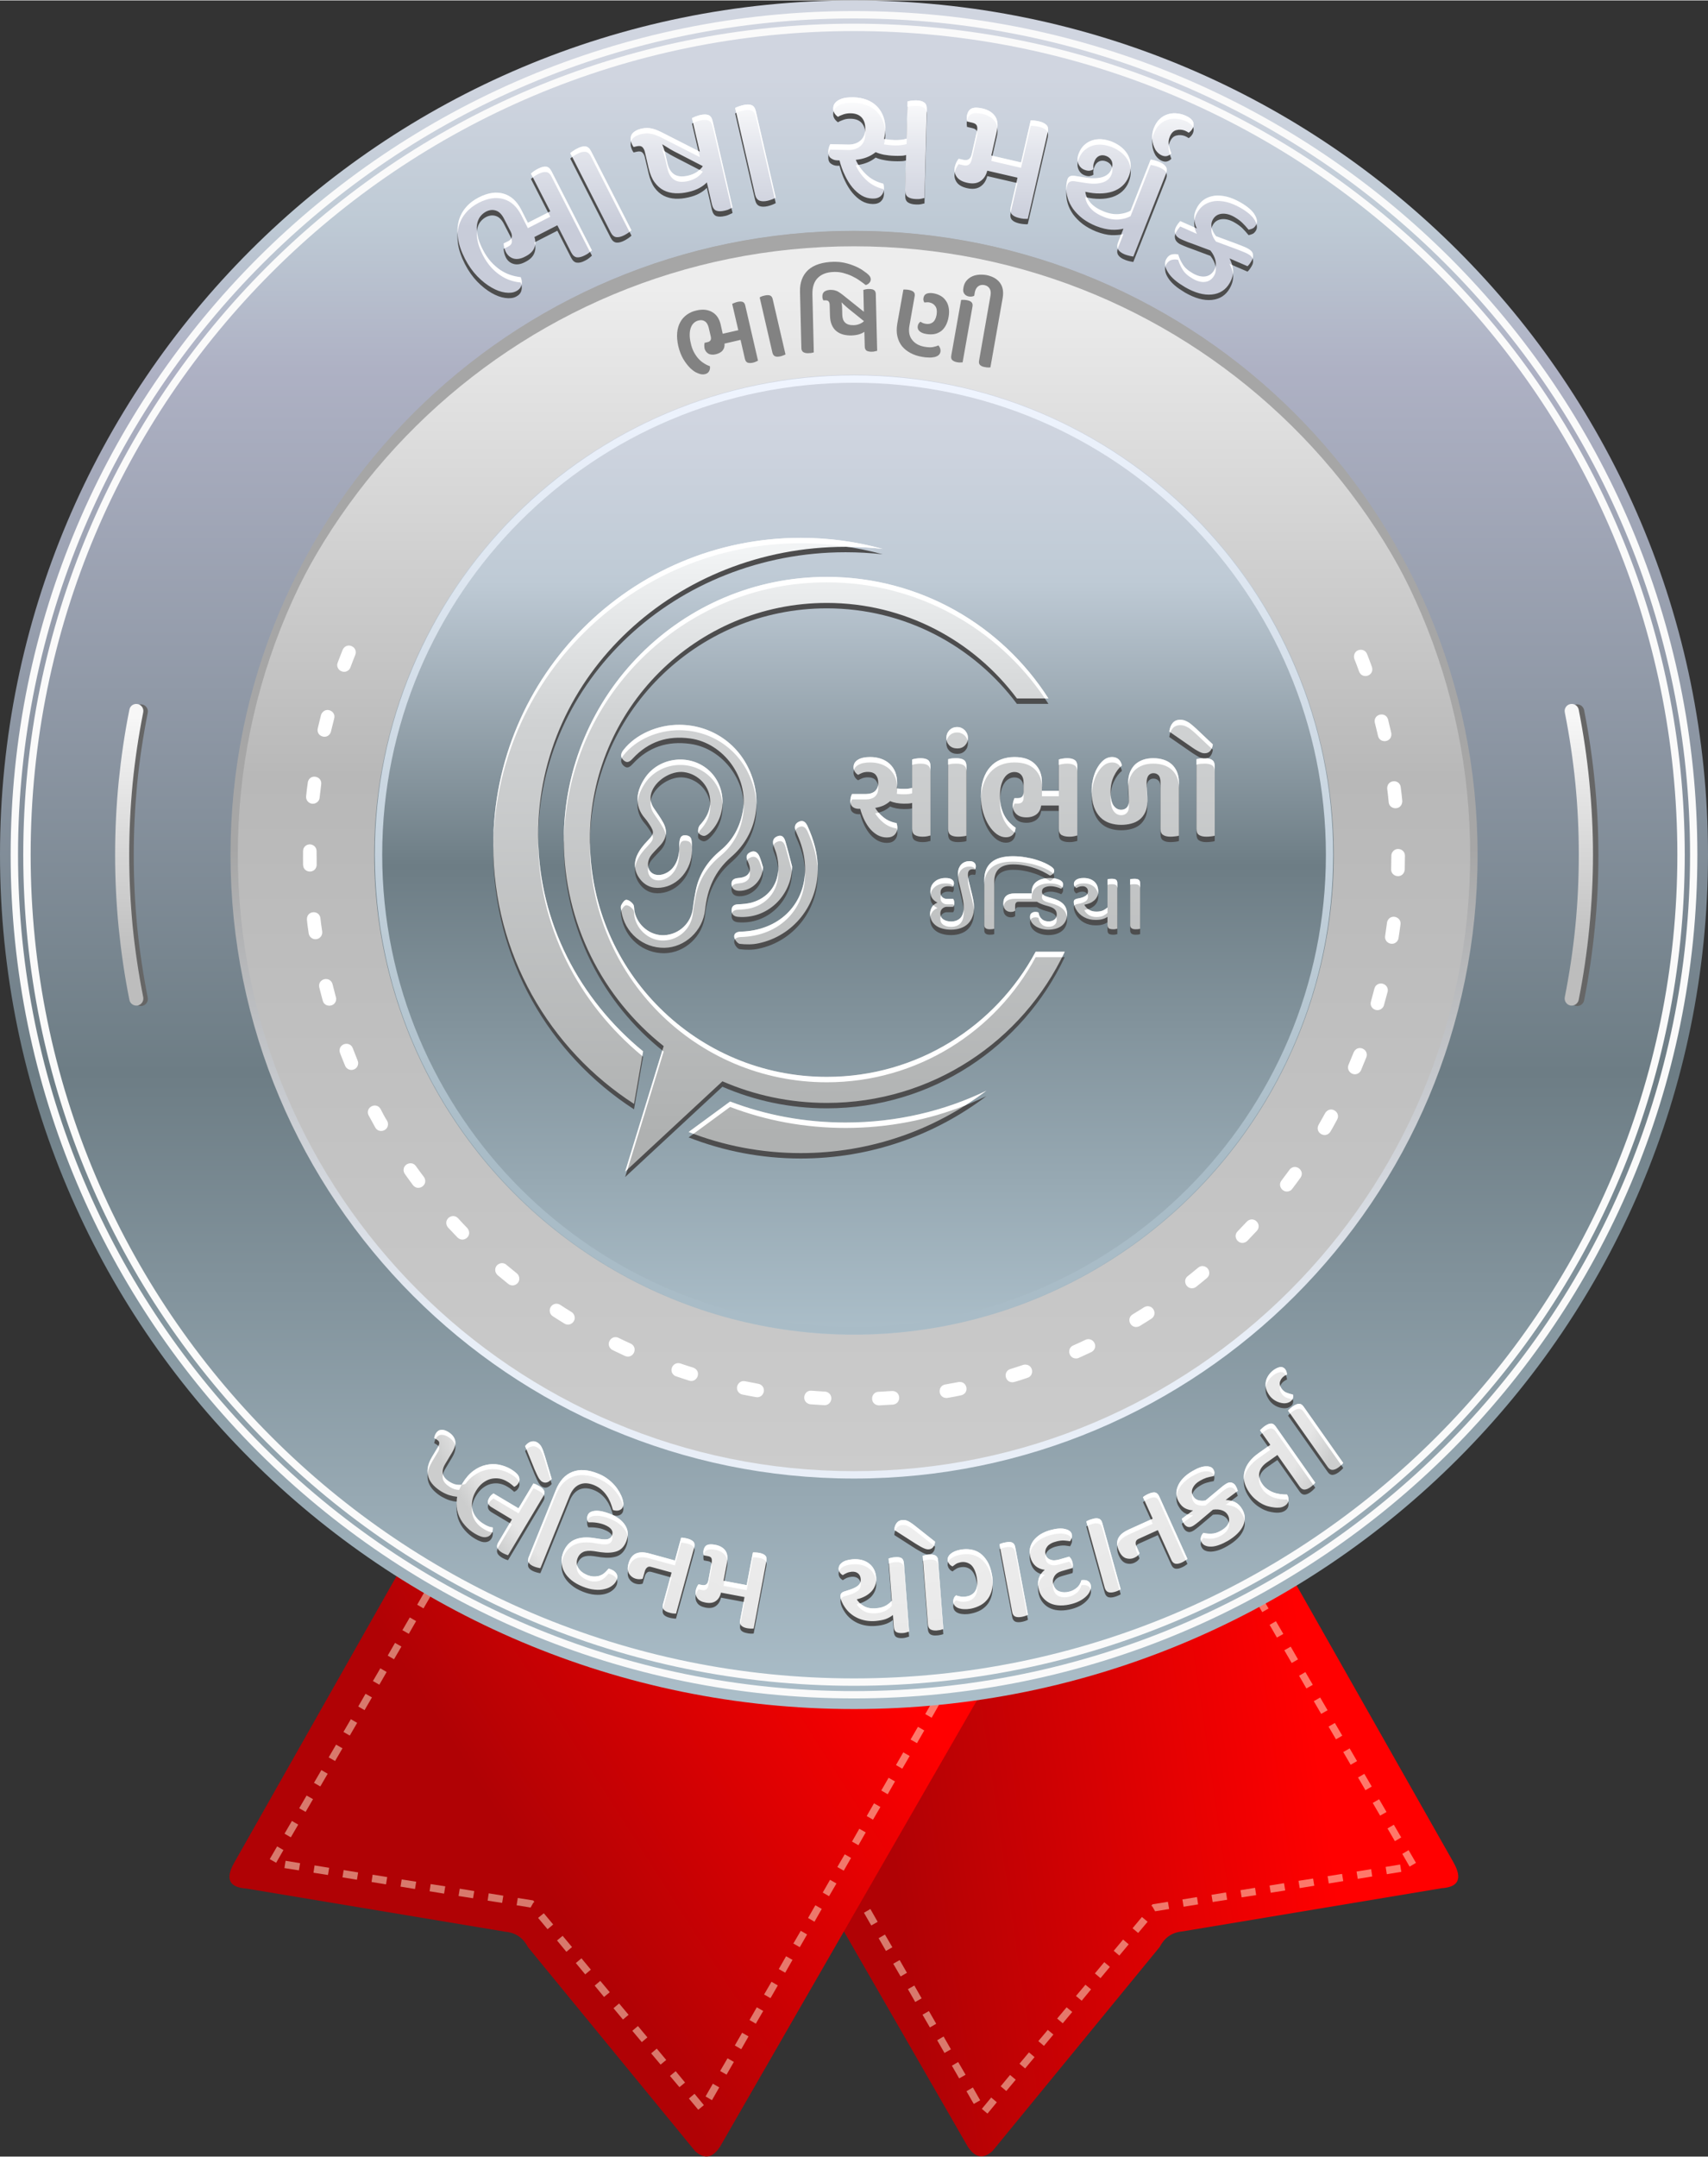 <?xml version="1.0" encoding="UTF-8"?>
<!DOCTYPE svg PUBLIC "-//W3C//DTD SVG 1.1//EN" "http://www.w3.org/Graphics/SVG/1.1/DTD/svg11.dtd">
<!-- Creator: CorelDRAW X7 -->
<svg xmlns="http://www.w3.org/2000/svg" xml:space="preserve" width="484px" height="611px" version="1.1" style="shape-rendering:geometricPrecision; text-rendering:geometricPrecision; image-rendering:optimizeQuality; fill-rule:evenodd; clip-rule:evenodd"
viewBox="0 0 17330 21869"
 xmlns:xlink="http://www.w3.org/1999/xlink">
 <rect x="0" y="0" width="17330" height="21869" fill="#333333" stroke="none"/>
 <defs>
  <style type="text/css">
   <![CDATA[
    .fil3 {fill:none}
    .fil20 {fill:#4D4D4E}
    .fil5 {fill:#666666}
    .fil13 {fill:#A6A6A6}
    .fil22 {fill:white}
    .fil15 {fill:#4D4D4D;fill-rule:nonzero}
    .fil18 {fill:#4D4D4D;fill-rule:nonzero}
    .fil17 {fill:#828282;fill-rule:nonzero}
    .fil6 {fill:#FAFAFA;fill-rule:nonzero}
    .fil10 {fill:white;fill-rule:nonzero}
    .fil1 {fill:#FFF0D4;fill-rule:nonzero;fill-opacity:0.502}
    .fil11 {fill:url(#id0)}
    .fil4 {fill:url(#id1)}
    .fil14 {fill:url(#id2)}
    .fil8 {fill:url(#id3)}
    .fil2 {fill:url(#id4)}
    .fil0 {fill:url(#id5)}
    .fil9 {fill:url(#id6)}
    .fil12 {fill:url(#id7)}
    .fil21 {fill:url(#id8)}
    .fil7 {fill:url(#id9)}
    .fil16 {fill:url(#id10);fill-rule:nonzero}
    .fil19 {fill:url(#id11);fill-rule:nonzero}
   ]]>
  </style>
  <linearGradient id="id0" gradientUnits="userSpaceOnUse" x1="8665.17" y1="8598.26" x2="8665.17" y2="13532.8">
   <stop offset="0" style="stop-opacity:1; stop-color:#A6A6A6"/>
   <stop offset="1" style="stop-opacity:1; stop-color:#E8EEF7"/>
  </linearGradient>
  <linearGradient id="id1" gradientUnits="userSpaceOnUse" x1="8697.59" y1="767.776" x2="8697.59" y2="17291.8">
   <stop offset="0" style="stop-opacity:1; stop-color:#D0D5E0"/>
   <stop offset="0.09" style="stop-opacity:1; stop-color:#BECAD5"/>
   <stop offset="0.18" style="stop-opacity:1; stop-color:#AEB1C4"/>
   <stop offset="0.612" style="stop-opacity:1; stop-color:#6D7D85"/>
   <stop offset="1" style="stop-opacity:1; stop-color:#ABBEC9"/>
  </linearGradient>
  <linearGradient id="id2" gradientUnits="userSpaceOnUse" x1="8665.17" y1="3797.58" x2="8566.43" y2="11679.7">
   <stop offset="0" style="stop-opacity:1; stop-color:#F0F5FF"/>
   <stop offset="1" style="stop-opacity:1; stop-color:#A9BCC7"/>
  </linearGradient>
  <linearGradient id="id3" gradientUnits="userSpaceOnUse" x1="16151.7" y1="7256.47" x2="16160.2" y2="9725.07">
   <stop offset="0" style="stop-opacity:1; stop-color:#F7F7F7"/>
   <stop offset="1" style="stop-opacity:1; stop-color:#BDBDBD"/>
  </linearGradient>
  <linearGradient id="id4" gradientUnits="userSpaceOnUse" x1="4354.4" y1="17317.3" x2="7873.76" y2="15074.4">
   <stop offset="0" style="stop-opacity:1; stop-color:#B00205"/>
   <stop offset="1" style="stop-opacity:1; stop-color:red"/>
  </linearGradient>
  <linearGradient id="id5" gradientUnits="userSpaceOnUse" x1="13096.5" y1="15877.5" x2="8729.04" y2="16509.9">
   <stop offset="0" style="stop-opacity:1; stop-color:red"/>
   <stop offset="1" style="stop-opacity:1; stop-color:#B00205"/>
  </linearGradient>
  <linearGradient id="id6" gradientUnits="userSpaceOnUse" x1="8688.76" y1="2915.98" x2="8688.76" y2="14945.2">
   <stop offset="0" style="stop-opacity:1; stop-color:#EDEDED"/>
   <stop offset="0.412" style="stop-opacity:1; stop-color:#B8B8B8"/>
   <stop offset="1" style="stop-opacity:1; stop-color:#CCCCCC"/>
  </linearGradient>
  <linearGradient id="id7" gradientUnits="userSpaceOnUse" x1="8683.39" y1="4228.86" x2="8683.39" y2="13511.2">
   <stop offset="0" style="stop-opacity:1; stop-color:#D0D5E0"/>
   <stop offset="0.18" style="stop-opacity:1; stop-color:#BECAD5"/>
   <stop offset="0.49" style="stop-opacity:1; stop-color:#6D7D85"/>
   <stop offset="1" style="stop-opacity:1; stop-color:#ABBEC9"/>
  </linearGradient>
  <linearGradient id="id8" gradientUnits="userSpaceOnUse" x1="8218.09" y1="11506.5" x2="8218.26" y2="5590.89">
   <stop offset="0" style="stop-opacity:1; stop-color:#AFB1B1"/>
   <stop offset="0.71" style="stop-opacity:1; stop-color:#D0D2D3"/>
   <stop offset="1" style="stop-opacity:1; stop-color:#F2F4F5"/>
  </linearGradient>
  <linearGradient id="id9" gradientUnits="userSpaceOnUse" xlink:href="#id3" x1="1443.7" y1="7256.47" x2="1452.24" y2="9725.07">
  </linearGradient>
  <linearGradient id="id10" gradientUnits="userSpaceOnUse" x1="8175.35" y1="2300.29" x2="8175.35" y2="916.521">
   <stop offset="0" style="stop-opacity:1; stop-color:#C8CCD9"/>
   <stop offset="0.561" style="stop-opacity:1; stop-color:#E3E5EC"/>
   <stop offset="1" style="stop-opacity:1; stop-color:white"/>
  </linearGradient>
  <radialGradient id="id11" gradientUnits="userSpaceOnUse" gradientTransform="matrix(-0.033 1.084 -1.084 -0.033 22899 3246)" cx="8983.37" cy="12566.1" r="4645.76" fx="8983.37" fy="12566.1">
   <stop offset="0" style="stop-opacity:1; stop-color:#FEFEFE"/>
   <stop offset="0.941" style="stop-opacity:1; stop-color:#E5E5E5"/>
   <stop offset="1" style="stop-opacity:1; stop-color:#CCCDCD"/>
  </radialGradient>
 </defs>
 <g id="Layer_x0020_1">
  <g id="_786174088">
   <g>
    <path class="fil0" d="M8557 16799l-825 169 -228 47 -154 31 -138 28 -66 14 -19 4 65 114 1371 2380 1255 2180c71,110 153,136 252,47l1696 -2069c45,-86 113,-148 233,-159l2628 -438c172,-11 213,-97 121,-261l-1592 -2809 -54 -94 -8 -14 -29 -51 -21 -38 -28 6 -227 46 -122 25 -77 16 -4033 826z"/>
    <path class="fil1" d="M12657 16089l65 -37 -75 -129 -64 37 74 129zm-5164 942l-65 37 75 129 64 -37 -74 -129zm149 259l-65 37 74 129 65 -37 -74 -129zm148 258l-64 37 74 130 65 -38 -75 -129zm149 259l-65 37 75 129 64 -37 -74 -129zm149 258l-65 38 74 129 65 -37 -74 -130zm148 259l-64 37 74 129 64 -37 -74 -129zm149 259l-65 37 74 129 65 -37 -74 -129zm148 258l-64 37 74 130 65 -37 -75 -130zm149 259l-65 37 75 129 64 -37 -74 -129zm149 258l-65 38 74 129 65 -37 -74 -130zm148 259l-64 37 74 129 65 -37 -75 -129zm149 259l-65 37 75 129 64 -37 -74 -129zm149 258l-65 37 74 130 65 -37 -74 -130zm148 259l-65 37 75 129 64 -37 -74 -129zm149 258l-65 38 74 129 65 -37 -74 -130zm148 259l-64 37 74 129 65 -37 -75 -129zm149 258l-65 38 74 129 65 -37 -74 -130zm91 217l57 48 95 -115 -57 -48 -95 115zm191 -229l57 48 96 -115 -58 -48 -95 115zm191 -229l57 48 96 -115 -57 -48 -96 115zm191 -229l57 48 96 -115 -57 -47 -96 114zm191 -229l57 48 96 -115 -57 -47 -96 114zm191 -229l58 48 95 -115 -57 -47 -96 114zm192 -229l57 48 95 -114 -57 -48 -95 114zm191 -229l57 48 95 -114 -57 -48 -95 114zm191 -229l57 48 96 -114 -58 -48 -95 114zm191 -229l11 10 27 47 142 -23 -12 -73 -156 25 -12 14zm315 -63l12 74 147 -24 -11 -74 -148 24zm295 -47l12 73 147 -23 -12 -74 -147 24zm294 -47l12 73 147 -23 -11 -74 -148 24zm295 -47l12 73 147 -23 -12 -74 -147 24zm294 -48l12 74 148 -24 -12 -73 -148 23zm295 -47l12 74 147 -24 -12 -73 -147 23zm294 -47l12 74 147 -24 -11 -74 -148 24zm295 -47l12 74 147 -24 -12 -74 -147 24zm243 -3l65 -38 -75 -129 -64 38 74 129zm-149 -258l64 -38 -75 -129 -64 38 75 129zm-150 -259l65 -37 -75 -129 -65 37 75 129zm-149 -258l64 -37 -75 -129 -64 37 75 129zm-150 -258l65 -37 -75 -129 -65 37 75 129zm-149 -258l64 -37 -75 -129 -64 37 75 129zm-150 -258l65 -37 -75 -129 -65 37 75 129zm-150 -258l65 -37 -75 -129 -64 37 74 129zm-149 -258l64 -37 -74 -129 -65 37 75 129zm-150 -258l65 -37 -75 -129 -64 37 74 129zm-149 -258l64 -37 -74 -129 -65 37 75 129z"/>
    <path class="fil2" d="M4080 15882c-568,1002 -1136,2004 -1704,3007 -92,163 -51,250 121,261 876,146 1752,292 2628,438 120,11 188,73 233,158 566,690 1131,1379 1696,2069 99,89 181,63 252,-47 897,-1558 1794,-3116 2691,-4674 -1972,-404 -3944,-808 -5917,-1212z"/>
    <path class="fil1" d="M4447 16051l-65 -37 75 -129 65 37 -75 129zm5164 942l65 37 -75 129 -64 -37 74 -129zm-149 258l65 37 -74 130 -65 -37 74 -130zm-148 259l64 37 -74 129 -65 -37 75 -129zm-149 259l65 37 -75 129 -64 -37 74 -129zm-149 258l65 37 -74 130 -65 -38 74 -129zm-148 259l65 37 -75 129 -64 -37 74 -129zm-149 258l65 37 -74 130 -65 -37 74 -130zm-148 259l64 37 -74 129 -65 -37 75 -129zm-149 259l65 37 -75 129 -64 -37 74 -129zm-149 258l65 37 -74 130 -65 -38 74 -129zm-148 259l64 37 -74 129 -65 -37 75 -129zm-149 258l65 37 -74 130 -65 -37 74 -130zm-148 259l64 37 -74 129 -65 -37 75 -129zm-149 259l65 37 -75 129 -64 -37 74 -129zm-149 258l65 37 -74 130 -65 -38 74 -129zm-148 259l64 37 -74 129 -65 -37 75 -129zm-149 258l65 37 -74 130 -65 -38 74 -129zm-91 217l-57 47 -95 -114 57 -48 95 115zm-191 -229l-57 47 -96 -114 58 -48 95 115zm-191 -229l-57 47 -96 -114 57 -48 96 115zm-191 -229l-57 48 -96 -115 57 -48 96 115zm-191 -229l-57 48 -96 -115 57 -48 96 115zm-191 -229l-58 48 -95 -115 57 -48 96 115zm-192 -229l-57 48 -95 -115 57 -48 95 115zm-191 -229l-57 48 -95 -115 57 -47 95 114zm-191 -229l-57 48 -96 -115 58 -47 95 114zm-191 -229l-11 9 -27 48 -142 -23 12 -74 156 25 12 15zm-315 -63l-12 73 -147 -23 11 -74 148 24zm-295 -47l-12 73 -147 -23 12 -74 147 24zm-294 -48l-12 74 -147 -24 11 -73 148 23zm-295 -47l-12 74 -147 -24 12 -73 147 23zm-294 -47l-12 74 -147 -24 11 -74 148 24zm-295 -47l-12 74 -147 -24 12 -74 147 24zm-294 -47l-12 73 -147 -23 11 -74 148 24zm-295 -47l-12 73 -147 -23 12 -74 147 24zm-243 -4l-65 -37 75 -129 64 37 -74 129zm149 -258l-64 -37 75 -129 64 37 -75 129zm150 -258l-65 -37 75 -129 65 37 -75 129zm149 -258l-64 -37 75 -129 64 37 -75 129zm150 -258l-65 -37 75 -129 65 37 -75 129zm149 -258l-64 -37 75 -129 64 37 -75 129zm150 -258l-64 -37 74 -129 65 37 -75 129zm150 -258l-65 -37 75 -129 64 37 -74 129zm149 -258l-64 -37 74 -129 65 37 -75 129zm150 -258l-65 -37 75 -129 64 37 -74 129zm149 -258l-64 -37 74 -129 65 37 -75 129z"/>
   </g>
   <circle class="fil3" cx="8665" cy="8598" r="8598"/>
   <path class="fil4" d="M8665 0c4786,0 8665,3880 8665,8665 0,4786 -3879,8665 -8665,8665 -4785,0 -8665,-3879 -8665,-8665 0,-4785 3880,-8665 8665,-8665zm0 2363c3481,0 6302,2822 6302,6302 0,3481 -2821,6302 -6302,6302 -3480,0 -6302,-2821 -6302,-6302 0,-3480 2822,-6302 6302,-6302z"/>
   <path class="fil5" d="M1499 10114c-47,-238 -83,-477 -107,-718 -23,-241 -35,-484 -35,-726 0,-243 12,-485 35,-727 24,-241 60,-480 107,-717 8,-39 -17,-77 -56,-85 -39,-7 -77,18 -84,57 -48,241 -85,486 -109,731 -24,246 -36,493 -36,741 0,247 12,494 36,740 24,245 61,490 109,732 7,39 45,64 84,56 39,-8 64,-46 56,-84z"/>
   <path class="fil6" d="M8665 108c2363,0 4502,958 6051,2506 1548,1549 2506,3688 2506,6051 0,2363 -958,4502 -2506,6051 -1549,1548 -3688,2506 -6051,2506 -2363,0 -4502,-958 -6051,-2506 -1548,-1549 -2506,-3688 -2506,-6051 0,-2363 958,-4502 2506,-6051 1549,-1548 3688,-2506 6051,-2506zm5998 2559c-1535,-1535 -3656,-2484 -5998,-2484 -2342,0 -4463,949 -5998,2484 -1535,1535 -2484,3656 -2484,5998 0,2342 949,4463 2484,5998 1535,1535 3656,2485 5998,2485 2342,0 4463,-950 5998,-2485 1535,-1535 2485,-3656 2485,-5998 0,-2342 -950,-4463 -2485,-5998z"/>
   <path class="fil6" d="M8665 236c2328,0 4435,944 5960,2469 1526,1525 2469,3633 2469,5960 0,2328 -943,4435 -2469,5960 -1525,1526 -3632,2469 -5960,2469 -2327,0 -4435,-943 -5960,-2469 -1525,-1525 -2469,-3632 -2469,-5960 0,-2327 944,-4435 2469,-5960 1525,-1525 3633,-2469 5960,-2469zm5907 2522c-1511,-1512 -3600,-2447 -5907,-2447 -2307,0 -4395,935 -5907,2447 -1512,1512 -2447,3600 -2447,5907 0,2307 935,4396 2447,5907 1512,1512 3600,2447 5907,2447 2307,0 4396,-935 5907,-2447 1512,-1511 2447,-3600 2447,-5907 0,-2307 -935,-4395 -2447,-5907z"/>
   <path class="fil5" d="M15932 7226c48,237 84,477 107,717 24,242 36,484 36,727 0,242 -12,485 -36,726 -23,241 -59,480 -107,718 -7,39 18,76 57,84 39,8 76,-17 84,-56 48,-242 84,-487 108,-732 25,-246 37,-493 37,-740 0,-247 -12,-495 -37,-741 -24,-245 -60,-489 -108,-731 -8,-39 -45,-64 -84,-57 -39,8 -64,46 -57,85z"/>
   <path class="fil7" d="M1453 10109c-47,-237 -83,-477 -107,-718 -23,-241 -35,-483 -35,-726 0,-242 12,-485 35,-726 24,-241 60,-481 107,-718 8,-39 -17,-77 -56,-84 -39,-8 -77,17 -84,56 -49,242 -84,486 -109,732 -24,246 -36,493 -36,740 0,247 12,494 36,740 25,246 60,490 109,732 7,39 45,64 84,57 39,-8 64,-46 56,-85z"/>
   <path class="fil8" d="M15877 7221c47,237 83,477 107,718 24,241 35,484 35,726 0,243 -11,485 -35,726 -24,241 -60,481 -107,718 -8,39 18,77 56,85 39,7 77,-18 85,-57 48,-242 84,-486 108,-732 24,-246 37,-493 37,-740 0,-247 -13,-494 -37,-740 -24,-246 -60,-490 -108,-732 -8,-39 -46,-64 -85,-56 -38,7 -64,45 -56,84z"/>
   <circle class="fil9" cx="8665" cy="8665" r="6308"/>
   <path class="fil10" d="M13871 6630c-27,-70 -133,-53 -133,26 0,9 1,16 4,24 17,42 33,85 48,127 31,81 151,46 132,-40l-2 -7c-16,-44 -32,-87 -49,-130zm-10266 7c11,-30 2,-63 -25,-81 -38,-26 -85,-11 -103,30 -18,44 -34,87 -51,131 -27,70 67,129 120,66 4,-6 7,-12 10,-19 15,-42 32,-84 49,-127zm-214 646c20,-73 -82,-123 -126,-52 -4,6 -6,11 -8,18 -11,45 -23,90 -33,135 -19,84 104,122 133,35 12,-45 22,-91 34,-136zm-132 668c11,-83 -112,-112 -135,-25l-1 7c-7,46 -12,92 -17,138 -2,26 8,50 29,64 42,31 104,2 108,-49 5,-45 10,-90 16,-135zm-47 678c0,-73 -99,-97 -132,-28 -3,10 -5,18 -5,28 -1,46 0,93 0,139 4,88 130,91 138,3 1,-46 -1,-95 -1,-142zm39 679c-11,-84 -137,-79 -137,11 3,47 12,98 18,144 2,15 11,31 22,41 49,43 123,4 115,-61 -7,-45 -13,-90 -18,-135zm123 669c-24,-85 -151,-57 -135,31 11,46 24,93 36,138 21,77 139,62 136,-23 -1,-5 -1,-9 -3,-14 -12,-44 -23,-88 -34,-132zm205 649c-26,-68 -130,-53 -134,23 0,10 2,18 5,27 17,44 34,87 52,130 14,32 49,49 82,39 40,-10 61,-55 45,-92 -17,-42 -34,-85 -50,-127zm283 619c-40,-74 -152,-25 -126,55 2,3 3,7 5,10 22,41 45,82 67,122 35,64 140,34 128,-46 -1,-8 -4,-15 -8,-22 -22,-33 -47,-83 -66,-119zm358 578c-41,-60 -141,-19 -123,57 3,9 6,15 11,23 27,38 54,76 82,113 51,65 152,4 118,-71 -2,-4 -4,-8 -7,-12 -28,-36 -54,-73 -81,-110zm428 529c-55,-57 -148,6 -112,79 3,6 6,10 10,15 32,34 64,68 96,101 58,58 153,-13 106,-87 -2,-3 -4,-6 -7,-9 -32,-32 -63,-66 -93,-99zm490 472c-45,-40 -119,-3 -113,58 1,18 11,35 24,47 36,30 72,60 108,89 33,26 79,18 102,-17 18,-29 11,-70 -16,-91 -35,-28 -70,-57 -105,-86zm546 406c-30,-19 -67,-13 -90,13 -27,31 -20,81 15,103 39,25 78,50 118,74 63,40 140,-40 87,-104 -4,-5 -9,-9 -15,-13 -39,-24 -77,-48 -115,-73zm592 335c-73,-35 -137,63 -73,116 4,3 8,6 13,8 42,21 84,40 126,60 77,33 135,-71 68,-120 -4,-2 -7,-4 -11,-6 -42,-19 -83,-38 -123,-58zm629 260c-80,-25 -129,83 -56,126 4,1 7,3 11,4 44,15 88,30 133,44 76,24 127,-84 54,-126 -4,-2 -9,-4 -13,-6 -43,-13 -86,-27 -129,-42zm656 180c-71,-16 -118,81 -51,126 8,5 14,7 23,9 45,9 91,18 137,26 80,15 116,-100 36,-132 -4,-1 -8,-2 -12,-3 -44,-8 -89,-17 -133,-26zm673 96c-79,-7 -106,108 -25,135 5,1 9,2 14,3 47,3 93,6 140,9 77,3 102,-104 27,-134 -7,-2 -13,-4 -21,-4 -45,-2 -90,-6 -135,-9zm680 11c-77,3 -91,114 -15,135 8,2 14,3 22,3 46,-2 93,-5 139,-8 84,-8 86,-130 -1,-138 -3,0 -6,0 -9,0 -45,3 -91,6 -136,8zm676 -74c-79,15 -74,133 11,137 5,0 9,0 13,-1 46,-8 92,-16 137,-26 88,-19 65,-147 -24,-135 -46,8 -91,17 -137,25zm662 -157c-82,26 -53,149 34,133 46,-12 95,-29 140,-44 69,-22 60,-130 -21,-134 -9,0 -15,1 -23,3 -43,15 -87,29 -130,42zm637 -239c-69,30 -45,139 37,132 7,-1 13,-3 20,-6 42,-19 84,-38 126,-58 16,-8 28,-20 35,-36 23,-59 -37,-116 -94,-89 -41,20 -82,39 -124,57zm603 -315c-70,44 -19,150 59,124 5,-2 8,-4 13,-6 40,-24 79,-49 118,-74 62,-39 27,-137 -48,-126 -10,2 -17,4 -26,10 -39,24 -77,49 -116,72zm559 -388c-59,46 -9,145 67,119 7,-3 13,-6 19,-11 36,-29 73,-58 108,-88 21,-18 30,-45 22,-71 -13,-49 -72,-67 -110,-35 -35,30 -71,58 -106,86zm506 -454c-55,55 13,148 85,107 5,-3 9,-7 14,-11 32,-33 64,-67 96,-101 56,-63 -24,-151 -92,-102 -3,3 -6,5 -9,8 -31,33 -62,66 -94,99zm445 -515c-45,58 24,141 93,100 7,-5 12,-10 17,-17 28,-37 56,-74 83,-112 48,-69 -43,-146 -104,-90 -3,3 -6,7 -8,10 -27,37 -54,73 -81,109zm377 -566c-42,77 65,145 117,74 25,-40 48,-85 71,-127 39,-70 -57,-141 -113,-77 -3,4 -6,7 -8,11 -22,40 -44,79 -67,119zm304 -609c-30,72 65,134 118,70 4,-6 7,-10 9,-16 18,-43 35,-86 53,-129 29,-76 -73,-131 -120,-65 -3,5 -6,9 -8,14 -18,40 -34,85 -52,126zm227 -641c-9,30 3,61 30,77 38,24 90,4 102,-40 13,-45 25,-90 37,-135 18,-67 -70,-118 -121,-60 -6,9 -10,16 -13,27 -11,43 -23,87 -35,131zm144 -665c-10,74 85,109 126,48 5,-9 9,-17 10,-27 7,-46 14,-92 20,-139 10,-76 -99,-110 -132,-35 -3,6 -4,12 -5,18 -6,45 -12,90 -19,135zm61 -677c-3,72 99,99 131,31 4,-10 6,-17 7,-28 1,-47 1,-93 2,-140 0,-71 -96,-96 -131,-30 -5,10 -7,19 -7,30 0,46 -1,91 -2,137zm-25 -680c7,77 122,86 137,3 1,-6 1,-11 1,-17 -4,-46 -10,-93 -16,-139 -10,-82 -133,-79 -137,8 0,3 0,6 0,9 6,45 11,91 15,136zm-108 -672c18,81 143,66 135,-24l-1 -7c-10,-45 -21,-90 -32,-135 -24,-86 -151,-57 -135,30 11,46 23,91 33,136z"/>
   <path class="fil11" d="M8665 2339c1747,0 3329,708 4474,1853 1145,1144 1853,2726 1853,4473 0,1747 -708,3329 -1853,4474 -1145,1145 -2727,1853 -4474,1853 -1747,0 -3329,-708 -4473,-1853 -1145,-1145 -1853,-2727 -1853,-4474 0,-1747 708,-3329 1853,-4473 1144,-1145 2726,-1853 4473,-1853zm0 74c3453,0 6252,2799 6252,6252 0,3453 -2799,6252 -6252,6252 -3453,0 -6252,-2799 -6252,-6252 0,-3453 2799,-6252 6252,-6252z"/>
   <circle class="fil12" cx="8665" cy="8665" r="4868"/>
   <path class="fil13" d="M8665 2337c3490,0 6319,2825 6319,6308 0,27 0,53 -1,79 -42,-3448 -2854,-6230 -6318,-6230 -3464,0 -6276,2782 -6318,6230 0,-26 -1,-52 -1,-79 0,-3483 2829,-6308 6319,-6308z"/>
   <path class="fil3" d="M8682 3389c2914,0 5276,2362 5276,5276 0,2914 -2362,5276 -5276,5276 -2914,0 -5276,-2362 -5276,-5276 0,-2914 2362,-5276 5276,-5276z"/>
   <path class="fil14" d="M8665 3803c1343,0 2558,544 3438,1424 880,880 1424,2096 1424,3438 0,1343 -544,2558 -1424,3438 -880,880 -2095,1424 -3438,1424 -1342,0 -2558,-544 -3438,-1424 -880,-880 -1424,-2095 -1424,-3438 0,-1342 544,-2558 1424,-3438 880,-880 2096,-1424 3438,-1424zm0 75c2644,0 4788,2143 4788,4787 0,2644 -2144,4788 -4788,4788 -2644,0 -4787,-2144 -4787,-4788 0,-2644 2143,-4787 4787,-4787z"/>
  </g>
  <path class="fil15" d="M6006 2589c-9,7 -18,15 -28,24 -11,9 -24,18 -41,26 -32,17 -59,24 -83,21 -23,-2 -42,-18 -58,-48l-141 -276 -233 119c14,40 13,77 -2,111 -14,35 -45,64 -91,87 -45,24 -85,30 -120,19 -34,-10 -59,-32 -76,-64 -8,-15 -13,-31 -17,-46 -3,-14 -5,-28 -6,-42l46 -23c40,-20 48,-52 26,-96l-67 -130c-23,-46 -51,-74 -83,-84 -33,-11 -66,-7 -100,10 -23,12 -43,29 -60,51 -16,22 -27,49 -32,81 -5,32 -3,69 6,111 8,42 26,89 52,141 25,49 53,90 83,124 30,33 62,61 95,83 34,23 68,40 102,51 35,12 70,19 105,22 12,30 15,57 7,83 -7,26 -25,46 -54,61 -29,15 -66,19 -110,13 -44,-6 -91,-23 -139,-51 -49,-28 -97,-66 -145,-115 -47,-49 -89,-108 -125,-178 -37,-73 -61,-142 -70,-206 -9,-64 -7,-122 7,-175 14,-53 39,-99 74,-140 35,-41 79,-74 130,-101 92,-46 175,-59 251,-37 76,22 135,76 179,161l68 134 227 -116 -196 -383c8,-7 17,-15 30,-24 13,-9 27,-17 42,-25 34,-17 61,-24 83,-21 22,3 40,18 54,47l410 801zm401 -203c-8,8 -19,17 -32,26 -13,9 -27,17 -40,24 -31,16 -59,23 -82,20 -23,-3 -41,-19 -56,-47l-411 -805c8,-8 19,-16 32,-24 12,-9 26,-17 41,-24 31,-16 58,-23 81,-20 22,2 41,17 56,46l411 804zm136 -794c-4,-20 -13,-36 -24,-48 -12,-12 -30,-15 -55,-10l-35 8c-12,-15 -21,-34 -27,-57 -7,-33 -2,-60 15,-81 18,-21 45,-36 81,-46l13 -3c19,-4 37,-6 54,-6 16,0 34,2 51,6 17,3 34,9 52,17 19,7 39,17 62,29l370 188 -79 -340c8,-4 20,-9 35,-16 16,-6 32,-11 47,-15 37,-8 65,-8 85,0 21,8 35,28 42,59l203 879c-9,4 -20,9 -32,15 -12,6 -27,12 -47,16 -35,8 -63,8 -85,1 -22,-8 -37,-29 -45,-62l-52 -225c-19,20 -44,39 -75,56 -30,17 -68,31 -113,41 -46,11 -90,15 -132,13 -43,-2 -82,-12 -118,-30 -35,-18 -66,-45 -93,-82 -26,-36 -46,-85 -60,-144l-38 -163zm330 11c-23,-11 -47,-25 -73,-39 -25,-15 -52,-32 -81,-50 12,29 21,55 27,80l26 112c12,54 36,92 70,114 34,22 81,26 141,12 34,-8 64,-21 91,-40 26,-18 45,-37 57,-56l-258 -133zm998 453c-10,6 -22,11 -37,17 -15,6 -30,10 -45,14 -34,8 -62,7 -83,-1 -22,-9 -36,-28 -44,-59l-203 -881c10,-5 22,-11 37,-16 14,-5 29,-9 45,-13 34,-8 62,-8 84,0 21,8 36,27 43,58l203 881zm1509 3c-10,2 -22,5 -35,8 -13,3 -30,4 -49,3 -36,-1 -64,-8 -83,-21 -20,-13 -29,-36 -28,-70l9 -356c-16,5 -35,8 -55,8 -20,1 -42,1 -65,0 -37,-1 -72,-5 -106,-12 -34,-6 -61,-15 -83,-25 -54,44 -121,70 -202,78 23,54 59,104 106,149 47,45 105,76 174,93 2,8 4,16 5,24 1,8 1,16 1,25 -1,32 -12,57 -32,76 -20,18 -48,27 -84,26 -40,-1 -76,-11 -110,-31 -34,-20 -65,-48 -94,-82 -29,-35 -54,-76 -76,-122 -23,-47 -41,-98 -55,-153l-27 0c-22,-1 -42,-8 -61,-22 -18,-13 -27,-35 -26,-66 1,-17 3,-32 7,-45 4,-12 9,-23 13,-32l176 5c52,1 95,-11 128,-38 33,-27 50,-67 51,-118 2,-49 -10,-88 -35,-117 -25,-28 -62,-43 -111,-44 -25,-1 -50,2 -73,10 -23,8 -42,16 -58,26 -15,-11 -27,-23 -36,-38 -9,-15 -13,-31 -12,-47 0,-21 6,-39 17,-53 12,-15 27,-27 46,-36 18,-9 40,-16 65,-20 25,-3 51,-5 78,-4 49,1 94,9 134,25 40,15 74,37 102,65 29,28 50,62 66,103 15,41 22,88 21,140 -1,16 -2,31 -5,45 -2,15 -5,29 -9,44 15,2 31,4 49,7 17,2 37,3 59,4 48,1 89,-4 122,-14l10 -378c8,-2 21,-5 37,-7 17,-2 33,-3 50,-3 37,1 64,8 82,21 18,13 26,36 25,67l-23 902zm1048 211c-11,1 -25,1 -41,-1 -16,-1 -31,-4 -46,-7 -34,-8 -59,-20 -74,-37 -15,-17 -19,-41 -12,-72l69 -300 -307 -71c-12,49 -36,84 -71,107 -35,23 -80,28 -135,15 -52,-12 -87,-33 -106,-63 -20,-30 -25,-63 -17,-98 4,-17 9,-33 16,-46 7,-14 15,-26 23,-36l48 11c45,10 73,-8 84,-56l53 -234c6,-22 5,-41 0,-56 -6,-14 -20,-24 -44,-30l-56 -13c-2,-9 -3,-20 -3,-31 -1,-11 1,-22 3,-33 8,-36 25,-59 50,-69 26,-10 61,-10 106,1 57,13 100,39 127,77 28,39 34,93 17,163l-54 237 302 70 98 -426c10,-1 23,0 38,2 16,2 31,4 47,8 34,8 59,20 75,37 16,16 20,40 13,71l-203 880zm1071 383c-12,-2 -26,-4 -41,-8 -15,-3 -29,-8 -44,-14 -32,-12 -55,-28 -68,-48 -13,-19 -14,-43 -2,-73l55 -140c-34,9 -74,12 -120,11 -45,-2 -98,-14 -157,-37 -52,-21 -97,-46 -137,-76 -39,-30 -71,-63 -97,-98 -25,-36 -44,-73 -55,-112 -12,-39 -16,-78 -14,-118 0,-12 2,-25 4,-38 2,-12 5,-24 9,-36 11,-27 36,-38 76,-31l108 17c68,11 124,9 170,-5 45,-14 76,-41 92,-82 12,-30 12,-58 2,-81 -11,-24 -30,-41 -56,-51 -25,-10 -49,-10 -71,-1 -22,10 -39,29 -50,59 -6,14 -9,28 -10,41 0,13 0,25 2,35 -11,8 -24,12 -39,15 -15,2 -33,-1 -53,-9 -29,-11 -50,-33 -62,-63 -12,-31 -11,-65 5,-104 13,-34 31,-61 54,-83 24,-22 50,-38 80,-48 30,-10 62,-14 96,-12 35,3 69,11 104,24 39,16 74,36 103,61 29,25 51,53 66,83 15,31 23,64 24,101 1,36 -6,73 -21,110 -15,38 -37,69 -65,95 -28,25 -61,44 -100,57 -38,12 -81,19 -127,19 -47,0 -96,-5 -148,-18 4,39 22,77 53,113 32,36 77,65 135,88 55,22 106,30 154,25 47,-4 86,-15 117,-33l204 -519c11,1 25,4 39,8 15,4 30,9 46,15 32,13 55,29 68,47 13,19 14,43 3,73l-332 841zm386 -1047c-11,12 -24,21 -40,26 -16,6 -35,4 -55,-4 -25,-10 -47,-29 -66,-57 -20,-35 -31,-72 -33,-111 -3,-39 3,-76 16,-109 15,-37 33,-67 56,-89 23,-23 49,-39 77,-49 28,-11 58,-15 89,-13 31,2 61,8 91,20 35,14 61,31 77,52 16,21 18,45 8,71 -4,12 -11,22 -19,32 -9,9 -17,16 -25,22 -11,-8 -24,-15 -38,-21 -29,-11 -59,-13 -88,-5 -30,7 -52,31 -67,69 -12,29 -14,57 -8,85 6,28 14,55 25,81zm640 646c-45,-26 -88,-37 -128,-33 -40,4 -70,23 -90,57 -16,28 -20,56 -12,86 7,29 22,57 43,84l197 73c35,13 63,24 84,32 21,9 37,17 48,24 27,15 42,33 46,55 4,22 0,43 -12,63 -7,13 -15,24 -22,34 -8,10 -14,18 -21,24l-183 -79c20,37 32,76 36,118 3,42 -8,86 -34,131 -40,70 -101,109 -182,117 -81,8 -171,-17 -272,-75 -38,-23 -73,-46 -102,-71 -29,-25 -52,-50 -68,-76 -16,-25 -27,-49 -30,-73 -4,-24 -1,-46 11,-66 14,-24 32,-39 54,-45 22,-5 45,-6 67,0 8,30 22,62 43,96 20,35 54,66 103,94 46,27 89,38 127,33 39,-5 69,-26 91,-63 16,-28 21,-60 14,-96 -7,-35 -24,-70 -52,-105l-182 -68c-36,-13 -64,-23 -84,-32 -20,-8 -36,-16 -48,-22 -25,-15 -40,-33 -45,-55 -5,-22 0,-44 13,-66 11,-20 25,-38 40,-55l169 75c-16,-31 -25,-65 -27,-101 -3,-37 9,-76 33,-119 19,-32 43,-58 73,-77 29,-18 63,-30 101,-35 38,-4 79,-1 124,10 44,11 89,30 137,57 73,42 122,84 146,126 24,42 29,76 13,104 -9,15 -19,26 -30,33 -12,6 -27,11 -45,15 -24,-29 -46,-53 -66,-73 -21,-19 -46,-38 -78,-56z"/>
  <path class="fil16" d="M6006 2535c-9,6 -18,14 -28,23 -11,9 -24,18 -41,26 -32,17 -59,24 -83,22 -23,-3 -42,-19 -58,-49l-141 -276 -233 119c14,40 13,77 -2,112 -14,34 -45,63 -91,86 -45,24 -85,30 -120,20 -34,-11 -59,-33 -76,-65 -8,-15 -13,-31 -17,-45 -3,-15 -5,-29 -6,-43l46 -23c40,-20 48,-52 26,-96l-67 -130c-23,-46 -51,-74 -83,-84 -33,-11 -66,-7 -100,10 -23,12 -43,29 -60,51 -16,22 -27,49 -32,81 -5,32 -3,69 6,111 8,43 26,89 52,141 25,49 53,90 83,124 30,33 62,61 95,84 34,22 68,39 102,50 35,12 70,19 105,23 12,29 15,56 7,82 -7,26 -25,47 -54,61 -29,15 -66,19 -110,13 -44,-6 -91,-23 -139,-51 -49,-28 -97,-66 -145,-115 -47,-49 -89,-108 -125,-178 -37,-73 -61,-142 -70,-206 -9,-64 -7,-122 7,-175 14,-53 39,-99 74,-140 35,-41 79,-74 130,-100 92,-47 175,-60 251,-38 76,22 135,76 179,161l68 134 227 -116 -196 -382c8,-8 17,-16 30,-25 13,-9 27,-17 42,-25 34,-17 61,-24 83,-21 22,3 40,19 54,47l410 802zm401 -204c-8,8 -19,17 -32,26 -13,9 -27,17 -40,24 -31,16 -59,23 -82,20 -23,-3 -41,-19 -56,-47l-411 -805c8,-8 19,-16 32,-24 12,-9 26,-17 41,-24 31,-16 58,-23 81,-20 22,2 41,17 56,46l411 804zm136 -794c-4,-20 -13,-36 -24,-48 -12,-12 -30,-15 -55,-10l-35 8c-12,-15 -21,-34 -27,-57 -7,-33 -2,-60 15,-81 18,-21 45,-36 81,-46l13 -3c19,-4 37,-6 54,-6 16,0 34,2 51,6 17,4 34,9 52,17 19,8 39,17 62,29l370 188 -79 -340c8,-4 20,-9 35,-16 16,-6 32,-11 47,-15 37,-8 65,-8 85,0 21,8 35,28 42,59l203 879c-9,4 -20,9 -32,15 -12,7 -27,12 -47,16 -35,8 -63,9 -85,1 -22,-8 -37,-29 -45,-62l-52 -225c-19,20 -44,39 -75,56 -30,17 -68,31 -113,41 -46,11 -90,15 -132,13 -43,-2 -82,-12 -118,-30 -35,-18 -66,-45 -93,-82 -26,-36 -46,-84 -60,-144l-38 -163zm330 11c-23,-11 -47,-24 -73,-39 -25,-15 -52,-32 -81,-50 12,29 21,55 27,80l26 112c12,54 36,92 70,114 34,22 81,26 141,12 34,-8 64,-21 91,-39 26,-19 45,-38 57,-57l-258 -133zm998 453c-10,6 -22,11 -37,17 -15,6 -30,10 -45,14 -34,8 -62,7 -83,-1 -22,-9 -36,-28 -44,-59l-203 -881c10,-5 22,-11 37,-16 14,-5 29,-9 45,-13 34,-8 62,-8 84,0 21,8 36,28 43,58l203 881zm1509 3c-10,2 -22,5 -35,8 -13,3 -30,4 -49,3 -36,-1 -64,-8 -83,-21 -20,-13 -29,-36 -28,-70l9 -356c-16,5 -35,8 -55,8 -20,1 -42,1 -65,0 -37,-1 -72,-5 -106,-11 -34,-7 -61,-16 -83,-26 -54,44 -121,70 -202,78 23,54 59,104 106,149 47,45 105,76 174,93 2,8 4,16 5,24 1,8 1,17 1,25 -1,32 -12,57 -32,76 -20,18 -48,27 -84,26 -40,-1 -76,-11 -110,-31 -34,-20 -65,-48 -94,-82 -29,-35 -54,-76 -76,-122 -23,-47 -41,-97 -55,-152l-27 -1c-22,-1 -42,-8 -61,-22 -18,-13 -27,-35 -26,-66 1,-17 3,-32 7,-45 4,-12 9,-23 13,-31l176 4c52,2 95,-11 128,-38 33,-27 50,-67 51,-118 2,-49 -10,-88 -35,-117 -25,-28 -62,-43 -111,-44 -25,-1 -50,3 -73,10 -23,8 -42,16 -58,26 -15,-11 -27,-23 -36,-38 -9,-15 -13,-31 -12,-47 0,-21 6,-39 17,-53 12,-15 27,-27 46,-36 18,-9 40,-16 65,-20 25,-3 51,-5 78,-4 49,1 94,10 134,25 40,15 74,37 102,65 29,28 50,62 66,103 15,41 22,88 21,140 -1,16 -2,31 -5,45 -2,15 -5,29 -9,44 15,2 31,5 49,7 17,2 37,3 59,4 48,1 89,-3 122,-14l10 -378c8,-2 21,-4 37,-7 17,-2 33,-3 50,-3 37,1 64,8 82,22 18,13 26,35 25,67l-23 901zm1048 212c-11,0 -25,0 -41,-1 -16,-2 -31,-4 -46,-8 -34,-8 -59,-20 -74,-37 -15,-17 -19,-41 -12,-72l69 -300 -307 -71c-12,49 -36,84 -71,107 -35,23 -80,28 -135,15 -52,-12 -87,-33 -106,-63 -20,-30 -25,-63 -17,-98 4,-17 9,-32 16,-46 7,-14 15,-26 23,-36l48 11c45,10 73,-8 84,-56l53 -234c6,-22 5,-41 0,-55 -6,-15 -20,-25 -44,-31l-56 -13c-2,-9 -3,-19 -3,-31 -1,-11 1,-22 3,-33 8,-36 25,-59 50,-69 26,-10 61,-9 106,1 57,13 100,39 127,77 28,39 34,93 17,163l-54 237 302 70 98 -426c10,0 23,0 38,2 16,2 31,4 47,8 34,8 59,20 75,37 16,16 20,40 13,71l-203 881zm1071 382c-12,-2 -26,-4 -41,-8 -15,-3 -29,-8 -44,-13 -32,-13 -55,-29 -68,-49 -13,-19 -14,-43 -2,-73l55 -140c-34,9 -74,13 -120,11 -45,-2 -98,-14 -157,-37 -52,-21 -97,-46 -137,-76 -39,-30 -71,-63 -97,-98 -25,-36 -44,-73 -55,-112 -12,-39 -16,-78 -14,-117 0,-13 2,-26 4,-39 2,-12 5,-24 9,-36 11,-27 36,-38 76,-31l108 17c68,11 124,9 170,-5 45,-14 76,-41 92,-82 12,-30 12,-57 2,-81 -11,-24 -30,-41 -56,-51 -25,-10 -49,-10 -71,-1 -22,10 -39,29 -50,59 -6,14 -9,28 -10,41 0,13 0,25 2,35 -11,8 -24,13 -39,15 -15,2 -33,-1 -53,-9 -29,-11 -50,-32 -62,-63 -12,-31 -11,-65 5,-104 13,-33 31,-61 54,-83 24,-22 50,-38 80,-48 30,-10 62,-14 96,-12 35,3 69,11 104,24 39,16 74,36 103,61 29,25 51,53 66,83 15,31 23,64 24,101 1,36 -6,73 -21,110 -15,38 -37,70 -65,95 -28,25 -61,44 -100,57 -38,12 -81,19 -127,19 -47,1 -96,-5 -148,-17 4,39 22,76 53,112 32,36 77,65 135,88 55,22 106,30 154,26 47,-5 86,-16 117,-34l204 -519c11,1 25,4 39,8 15,4 30,9 46,15 32,13 55,29 68,48 13,18 14,42 3,72l-332 841zm386 -1047c-11,12 -24,21 -40,26 -16,6 -35,4 -55,-4 -25,-10 -47,-29 -66,-57 -20,-35 -31,-72 -33,-111 -3,-39 3,-76 16,-109 15,-37 33,-67 56,-89 23,-23 49,-39 77,-49 28,-10 58,-15 89,-13 31,2 61,8 91,20 35,14 61,31 77,52 16,21 18,45 8,71 -4,12 -11,22 -19,32 -9,9 -17,17 -25,22 -11,-8 -24,-15 -38,-21 -29,-11 -59,-13 -88,-5 -30,7 -52,31 -67,69 -12,29 -14,57 -8,85 6,29 14,55 25,81zm640 646c-45,-26 -88,-37 -128,-33 -40,4 -70,23 -90,57 -16,28 -20,56 -12,86 7,30 22,57 43,84l197 73c35,13 63,24 84,33 21,8 37,16 48,23 27,15 42,33 46,55 4,22 0,43 -12,63 -7,13 -15,24 -22,34 -8,10 -14,18 -21,24l-183 -79c20,37 32,76 36,118 3,42 -8,86 -34,131 -40,70 -101,109 -182,117 -81,8 -171,-17 -272,-75 -38,-23 -73,-46 -102,-71 -29,-25 -52,-50 -68,-76 -16,-25 -27,-49 -30,-73 -4,-24 -1,-46 11,-65 14,-25 32,-40 54,-46 22,-5 45,-5 67,0 8,30 22,62 43,96 20,35 54,66 103,94 46,27 89,38 127,33 39,-5 69,-26 91,-63 16,-28 21,-60 14,-96 -7,-35 -24,-70 -52,-105l-182 -68c-36,-12 -64,-23 -84,-32 -20,-8 -36,-16 -48,-22 -25,-15 -40,-33 -45,-55 -5,-21 0,-44 13,-66 11,-20 25,-38 40,-55l169 75c-16,-31 -25,-64 -27,-101 -3,-37 9,-76 33,-119 19,-32 43,-58 73,-77 29,-18 63,-30 101,-35 38,-4 79,-1 124,10 44,11 89,30 137,57 73,42 122,84 146,126 24,42 29,77 13,104 -9,15 -19,26 -30,33 -12,6 -27,11 -45,15 -24,-29 -46,-53 -66,-72 -21,-20 -46,-38 -78,-57z"/>
  <path class="fil10" d="M6006 2535c-6,4 -13,10 -20,16l-390 -763c-14,-29 -32,-44 -54,-47 -22,-3 -49,4 -83,21 -15,8 -29,16 -42,25l-10 8 -20 -38c8,-8 17,-16 30,-25 13,-9 27,-17 42,-25 34,-17 61,-24 83,-21 22,3 40,19 54,47l410 802zm-574 -85c0,11 -1,22 -3,33 -2,-9 -4,-18 -7,-28l10 -5zm-314 66l-2 -8c-3,-15 -5,-29 -6,-43l46 -23c15,-7 26,-17 32,-28 14,37 4,65 -32,83l-38 19zm-279 -176c1,14 3,30 7,45 8,43 26,89 52,141 25,49 53,90 83,124 30,33 62,61 95,84 34,22 68,39 102,50 35,12 70,19 105,23 12,28 15,54 8,79 -2,-8 -5,-16 -8,-25 -35,-3 -70,-10 -105,-22 -34,-11 -68,-28 -102,-51 -33,-22 -65,-50 -95,-83 -30,-34 -58,-75 -83,-124 -26,-52 -44,-98 -52,-141 -8,-37 -10,-71 -7,-100zm-197 28c-2,-47 2,-90 12,-130 14,-53 39,-99 74,-140 35,-41 79,-74 130,-100 92,-47 175,-60 251,-38 76,22 135,76 179,161l68 134 205 -104 22 43 -227 116 -68 -134c-44,-85 -103,-139 -179,-161 -76,-22 -159,-9 -251,37 -51,27 -95,60 -130,101 -35,41 -60,87 -74,140 -6,24 -10,49 -12,75zm1765 -37c-6,6 -12,11 -20,17l-391 -766c-15,-29 -34,-44 -56,-46 -23,-3 -50,4 -81,20 -15,7 -29,15 -41,24 -5,2 -9,5 -12,8l-20 -39c8,-8 19,-16 32,-24 12,-9 26,-17 41,-24 31,-16 58,-23 81,-20 22,2 41,17 56,46l411 804zm-4 -900l-1 -1c-7,-33 -2,-60 15,-81 18,-21 45,-36 81,-46l13 -3c19,-4 37,-6 54,-6 16,0 34,2 51,6 17,4 34,9 52,17 19,8 39,17 62,29l356 181 14 62 -370 -188c-23,-12 -43,-22 -62,-29 -18,-8 -35,-14 -52,-17 -17,-4 -35,-6 -51,-6 -17,0 -35,2 -54,6l-13 3c-36,10 -63,25 -81,46 -6,8 -11,17 -14,27zm630 -187l-12 -50c8,-4 20,-9 35,-16 16,-6 32,-11 47,-15 37,-8 65,-8 85,0 21,8 35,28 42,59l203 879 -11 5 -192 -829c-7,-31 -21,-51 -42,-59 -20,-8 -48,-8 -85,0 -15,4 -31,9 -47,15 -9,4 -17,8 -23,11zm-289 285l2 10 26 112c12,54 36,92 70,114 34,22 81,26 141,12 34,-8 64,-21 91,-39 9,-7 17,-13 24,-19l33 17c-12,19 -31,38 -57,57 -27,18 -57,31 -91,39 -60,14 -107,10 -141,-12 -34,-22 -58,-60 -70,-114l-26 -112c-6,-25 -15,-51 -27,-80l25 15zm1127 472c-3,2 -7,4 -11,6l-192 -832c-7,-31 -22,-50 -43,-58 -22,-8 -50,-8 -84,0 -16,4 -31,8 -45,13 -10,3 -18,7 -26,10l-11 -49c10,-5 22,-11 37,-16 14,-5 29,-9 45,-13 34,-8 62,-8 84,0 21,8 36,28 43,58l203 881zm1315 -56c-1,-7 -1,-14 -1,-21l8 -301 1 0 -8 322zm-476 -276c21,34 47,66 79,97 47,45 105,76 174,93 2,8 4,16 5,24 1,8 1,17 1,25 0,8 -1,14 -2,21 -1,-5 -2,-10 -4,-15 -69,-17 -127,-48 -174,-93 -47,-45 -83,-95 -106,-149 9,-1 18,-2 27,-3zm-303 -107c-2,-8 -3,-17 -3,-28 1,-17 3,-32 7,-45 4,-12 9,-23 13,-31l176 4c52,2 95,-11 128,-38 28,-24 45,-56 50,-98 1,11 2,23 1,35 -1,51 -18,91 -51,118 -33,27 -76,40 -128,38l-176 -4c-4,8 -9,19 -13,31 -2,6 -3,12 -4,18zm51 -438c-3,-9 -5,-19 -4,-28 0,-21 6,-39 17,-53 12,-15 27,-27 46,-36 18,-9 40,-16 65,-20 25,-3 51,-5 78,-4 49,1 94,10 134,25 40,15 74,37 102,65 29,28 50,62 66,103 15,41 22,88 21,140l-1 15c-2,-37 -9,-70 -20,-100 -16,-41 -37,-75 -66,-103 -28,-28 -62,-50 -102,-65 -40,-15 -85,-24 -134,-25 -27,-1 -53,1 -78,4 -25,4 -47,11 -65,20 -19,9 -34,21 -46,36 -6,8 -10,16 -13,26zm522 282c12,2 25,4 38,6 17,2 37,3 59,4 48,1 89,-3 122,-14l10 -378c8,-2 21,-4 37,-7 17,-2 33,-3 50,-3 37,1 64,8 82,22 18,13 26,35 25,67l-1 34c-2,-21 -10,-37 -24,-47 -18,-13 -45,-20 -82,-21 -17,0 -33,1 -50,3 -16,3 -29,5 -37,7l-10 378c-33,10 -74,15 -122,14 -22,-1 -42,-2 -59,-4 -18,-3 -34,-5 -49,-7 4,-15 7,-29 9,-44l2 -10zm1275 745c-5,-15 -5,-32 0,-53l57 -248 12 3 -69 298zm-568 -406c-4,-18 -4,-37 1,-57 4,-17 9,-32 16,-46 7,-14 15,-26 23,-36l48 11c45,10 73,-8 84,-56l53 -233c5,14 5,33 0,54l-53 234c-11,48 -39,66 -84,56l-48 -11c-8,10 -16,22 -23,36 -7,14 -12,29 -16,46l-1 2zm124 -522c-1,-8 -2,-17 -2,-26 -1,-11 1,-22 3,-33 8,-36 25,-59 50,-69 26,-10 61,-9 106,1 57,13 100,39 127,77 22,31 30,71 25,121 -3,-26 -12,-48 -25,-66 -27,-38 -70,-64 -127,-77 -45,-10 -80,-11 -106,-1 -25,10 -42,33 -50,69l-1 4zm259 353l290 67 98 -426c10,0 23,0 38,2 16,2 31,4 47,8 34,8 59,20 75,37 16,16 20,40 13,71l-1 3c-2,-7 -6,-14 -12,-19 -16,-17 -41,-29 -75,-37 -16,-4 -31,-6 -47,-8 -15,-2 -28,-3 -38,-2l-98 426 -302 -70 12 -52zm1271 943c-8,-17 -7,-39 3,-64l31 -80c9,-1 17,-3 24,-5l-55 140 -3 9zm-522 -588c-1,-15 -1,-30 0,-45 0,-13 2,-26 4,-39 2,-12 5,-24 9,-36 11,-27 36,-38 76,-31l108 17c68,11 124,9 170,-5 45,-14 76,-41 92,-82 2,-6 4,-11 5,-17 7,22 5,46 -5,72 -16,41 -47,68 -92,82 -46,14 -102,16 -170,5l-108 -17c-40,-7 -65,4 -76,31 -4,12 -7,24 -9,36 -2,10 -3,20 -4,29zm117 -292c-6,-27 -3,-56 10,-88 13,-33 31,-61 54,-83 24,-22 50,-38 80,-48 30,-10 62,-14 96,-12 35,3 69,11 104,24 39,16 74,36 103,61 29,25 51,53 66,83 15,31 23,64 24,101 0,11 -1,22 -2,34 -3,-29 -10,-55 -22,-80 -15,-30 -37,-58 -66,-83 -29,-25 -64,-45 -103,-61 -35,-13 -69,-21 -104,-24 -34,-2 -66,2 -96,12 -30,10 -56,26 -80,48 -23,22 -41,49 -54,83 -5,11 -8,22 -10,33zm93 360c9,19 21,36 36,54 32,36 77,65 135,88 55,22 106,30 154,26 47,-5 86,-16 117,-34l204 -519c11,1 25,4 39,8 15,4 30,9 46,15 32,13 55,29 68,48 12,16 14,38 5,64 -1,-3 -3,-7 -5,-10 -13,-18 -36,-34 -68,-47 -16,-6 -31,-11 -46,-15 -14,-4 -28,-7 -39,-8l-204 519c-31,18 -70,29 -117,34 -48,4 -99,-4 -154,-26 -58,-23 -103,-52 -135,-88 -31,-36 -49,-74 -53,-112l17 3zm856 -448c-4,5 -10,10 -15,14 -4,-13 -8,-26 -10,-40 -4,-19 -4,-38 -1,-57l1 2c6,29 14,55 25,81zm-193 -135l-1 -11c-3,-39 3,-76 16,-109 15,-37 33,-67 56,-89 23,-23 49,-39 77,-49 28,-10 58,-15 89,-13 31,2 61,8 91,20 35,14 61,31 77,52 15,21 18,44 8,70 -2,-5 -5,-10 -8,-15 -16,-21 -42,-38 -77,-52 -30,-12 -60,-18 -91,-20 -31,-2 -61,2 -89,13 -28,10 -54,26 -77,49 -23,22 -41,52 -56,89 -8,20 -13,42 -15,65zm603 890l0 1c7,30 22,57 43,84l197 73c35,13 63,24 84,33 21,8 37,16 48,23 27,15 42,33 46,55 2,15 1,30 -3,44 -7,-17 -21,-32 -43,-44 -11,-7 -27,-15 -48,-23 -21,-9 -49,-20 -84,-33l-197 -73c-21,-27 -36,-54 -43,-84 -5,-19 -5,-38 0,-56zm207 378c4,16 7,34 9,51 1,14 1,28 -1,43 -5,-37 -17,-73 -35,-106l27 12zm-677 15c-1,-4 -2,-8 -2,-11 -4,-24 -1,-46 11,-65 14,-25 32,-40 54,-46 22,-5 45,-5 67,0 8,30 22,62 43,96 20,35 54,66 103,94 46,27 89,38 127,33 39,-5 69,-26 91,-63 7,-12 12,-25 14,-39 7,35 2,66 -14,94 -22,37 -52,58 -91,63 -38,5 -81,-6 -127,-33 -49,-28 -83,-59 -103,-94 -21,-34 -35,-66 -43,-96 -22,-6 -45,-5 -67,0 -22,6 -40,21 -54,45 -4,7 -7,14 -9,22zm100 -330c-1,-3 -2,-6 -3,-10 -5,-21 0,-44 13,-66 11,-20 25,-38 40,-55l146 65c5,23 13,45 23,65l-169 -75c-15,17 -29,35 -40,55 -4,7 -8,14 -10,21zm194 -138c-1,-6 -2,-13 -2,-19 -3,-37 9,-76 33,-119 19,-32 43,-58 73,-77 29,-18 63,-30 101,-35 38,-4 79,-1 124,10 44,11 89,30 137,57 73,42 122,84 146,126 22,37 28,68 18,94 -4,-12 -10,-25 -18,-39 -24,-42 -73,-84 -146,-126 -48,-27 -93,-46 -137,-57 -45,-11 -86,-14 -124,-10 -38,5 -72,17 -101,35 -30,19 -54,45 -73,77 -17,29 -27,57 -31,83z"/>
  <path class="fil17" d="M7691 3654c-6,3 -13,6 -21,10 -8,4 -17,7 -29,10 -22,5 -41,5 -55,0 -14,-5 -23,-18 -28,-39l-44 -192 -163 38c3,26 -3,49 -18,68 -14,19 -38,32 -69,40 -32,7 -58,5 -78,-7 -19,-12 -31,-29 -37,-51 -2,-11 -3,-22 -3,-31 0,-10 1,-19 3,-27l31 -7c28,-7 39,-25 32,-56l-21 -90c-8,-32 -21,-54 -39,-65 -18,-12 -39,-15 -63,-9 -16,3 -31,11 -45,22 -13,11 -24,26 -32,45 -8,19 -13,42 -14,69 -1,28 2,59 11,95 7,34 18,64 31,89 14,26 29,48 46,67 17,19 36,35 56,47 19,13 40,23 61,30 3,20 0,37 -9,52 -8,15 -23,25 -42,29 -21,5 -44,2 -70,-9 -27,-10 -53,-28 -79,-53 -25,-25 -49,-56 -71,-93 -22,-38 -38,-81 -50,-130 -11,-50 -15,-96 -11,-137 4,-41 15,-77 32,-107 16,-30 39,-55 67,-75 28,-20 60,-34 96,-42 63,-15 117,-9 160,16 44,25 72,67 86,126l21 94 158 -36 -62 -267c6,-3 13,-7 23,-10 9,-4 19,-7 30,-10 23,-5 41,-5 54,0 13,5 22,18 26,38l129 558zm279 -63c-6,3 -14,7 -24,10 -9,4 -19,7 -28,9 -22,5 -40,5 -53,0 -14,-6 -23,-18 -28,-38l-129 -560c6,-4 14,-7 23,-11 9,-3 19,-6 29,-8 22,-5 39,-5 53,0 14,5 23,18 27,37l130 561zm287 -21c-7,2 -15,4 -25,6 -10,1 -20,2 -30,2 -22,1 -39,-3 -52,-11 -12,-8 -19,-22 -19,-42l-14 -571c-2,-94 26,-167 83,-220 58,-52 144,-80 259,-83 40,0 77,3 112,11 35,8 67,18 95,30 29,11 53,24 75,37 21,14 38,26 51,36 14,11 24,21 32,31 7,11 11,22 11,34 0,11 -4,23 -14,34 -9,11 -22,19 -37,23 -19,-15 -41,-31 -64,-47 -24,-17 -49,-31 -76,-44 -28,-13 -56,-23 -86,-31 -30,-8 -61,-12 -93,-11 -72,1 -127,21 -166,59 -39,38 -57,94 -56,167l14 590zm161 -482c0,-13 -3,-24 -9,-33 -6,-9 -17,-13 -33,-13l-23 0c-5,-11 -9,-24 -9,-39 0,-22 6,-38 20,-49 13,-10 32,-16 56,-18l8 0c13,0 24,1 35,3 10,2 20,6 31,10 10,5 20,11 30,18 11,7 22,16 35,26l206 165 -5 -222c6,-2 14,-4 24,-6 10,-2 21,-3 31,-3 24,0 42,3 53,11 12,8 18,22 18,42l14 574c-6,1 -14,3 -22,5 -8,3 -19,4 -31,4 -23,1 -41,-3 -54,-10 -12,-8 -19,-23 -19,-44l-4 -148c-14,11 -32,19 -54,26 -21,6 -46,10 -75,11 -30,1 -58,-2 -85,-9 -26,-7 -49,-18 -69,-34 -20,-16 -36,-37 -47,-63 -12,-26 -18,-59 -19,-98l-3 -106zm204 49c-13,-10 -26,-21 -40,-34 -14,-12 -29,-26 -44,-41 4,20 6,37 6,53l2 73c1,36 10,62 29,80 18,18 47,27 86,26 22,0 43,-5 62,-13 19,-8 33,-17 43,-28l-144 -116zm1145 534c-7,0 -15,1 -23,1 -8,1 -18,0 -31,-2 -22,-4 -39,-11 -50,-21 -11,-10 -15,-26 -11,-47l100 -564c6,-1 14,-1 24,-1 11,0 21,1 32,3 23,4 40,11 49,21 10,10 14,25 10,45l-100 565zm-601 -738c7,-1 16,-1 25,0 10,0 19,1 30,3 24,5 41,12 50,22 10,10 13,25 9,44l-53 299c-10,58 -1,106 28,142 28,37 70,60 126,70 34,6 62,7 85,3 23,-5 41,-10 56,-17 7,9 13,19 17,30 4,12 5,24 3,35 -2,14 -9,25 -19,34 -10,9 -24,15 -40,19 -17,4 -36,6 -58,5 -21,0 -45,-2 -70,-7 -43,-7 -82,-20 -117,-39 -34,-18 -63,-41 -86,-69 -23,-29 -38,-62 -47,-100 -9,-38 -9,-81 -1,-128l62 -346zm204 85c3,-22 15,-37 33,-44 19,-7 42,-8 70,-3 27,5 51,14 72,26 22,13 39,29 53,50 14,20 23,43 28,71 5,27 5,58 -1,91 -6,37 -17,67 -31,92 -14,24 -31,44 -51,57 -21,14 -43,23 -68,27 -24,3 -50,3 -78,-2 -31,-5 -53,-15 -68,-29 -15,-14 -21,-31 -17,-51 1,-10 5,-19 10,-27 5,-7 11,-13 17,-17 6,4 14,8 22,12 9,4 19,7 31,9 28,5 51,0 71,-14 20,-15 33,-40 40,-77 6,-38 2,-67 -13,-88 -15,-21 -35,-33 -61,-38 -10,-2 -19,-2 -27,-1 -9,0 -16,1 -23,2 -4,-6 -7,-13 -9,-21 -2,-7 -2,-16 0,-25zm679 704c-8,1 -16,1 -26,1 -11,-1 -21,-2 -30,-4 -22,-3 -38,-11 -49,-21 -10,-10 -14,-25 -10,-45l116 -660c5,-30 2,-53 -10,-72 -12,-18 -30,-30 -54,-34 -24,-4 -45,0 -63,14 -17,14 -28,35 -33,64l-5 30c-5,4 -12,6 -22,8 -9,2 -20,2 -33,0 -20,-4 -36,-13 -46,-28 -11,-14 -14,-34 -9,-59 4,-27 13,-49 27,-68 14,-18 32,-33 52,-44 21,-11 44,-18 70,-21 25,-3 52,-2 80,2 64,12 111,38 141,78 30,40 39,91 29,152l-125 707z"/>
  <path class="fil18" d="M4516 14897c-22,37 -29,71 -22,101 8,30 33,57 74,82 30,18 60,27 88,27 28,0 51,-3 69,-10 10,14 16,31 18,51 3,21 1,41 -5,63 -13,5 -29,10 -46,13 -18,4 -38,4 -60,2 -22,-1 -46,-6 -72,-14 -25,-8 -53,-21 -81,-37 -31,-19 -58,-40 -81,-64 -23,-24 -40,-51 -50,-80 -10,-29 -13,-61 -8,-96 5,-35 20,-73 44,-114l60 -100c8,-14 13,-28 13,-40 0,-12 -9,-23 -26,-33l-26 -16c3,-15 8,-31 17,-46 14,-23 32,-36 54,-37 21,-2 45,4 70,20 37,22 61,50 71,83 9,34 0,75 -28,123l-73 122zm177 193c33,-55 70,-97 111,-126 41,-30 83,-50 127,-59 44,-10 88,-11 131,-3 44,9 85,24 122,46 43,26 70,50 80,74 10,23 9,46 -5,68 -5,10 -12,18 -20,24 -9,6 -16,11 -22,13 -8,-8 -18,-16 -29,-25 -10,-9 -24,-19 -41,-28 -26,-16 -53,-26 -82,-31 -29,-5 -57,-3 -86,4 -28,7 -55,21 -81,41 -26,20 -49,47 -69,81 -21,35 -33,69 -38,102 -5,33 -4,64 4,92 8,29 22,56 42,80 19,24 43,44 72,61 22,13 40,22 54,26 14,5 26,7 37,9 2,23 -2,43 -13,61 -13,22 -34,35 -61,37 -28,3 -64,-9 -109,-36 -37,-22 -71,-50 -101,-85 -31,-35 -53,-74 -68,-118 -14,-45 -19,-93 -13,-145 5,-52 25,-107 58,-163zm462 730c-8,-2 -18,-5 -30,-10 -11,-5 -22,-10 -32,-16 -23,-14 -39,-29 -46,-45 -8,-17 -5,-35 7,-57l140 -235 -206 -123c-40,-24 -48,-56 -24,-97 7,-11 14,-20 22,-27 9,-7 16,-13 21,-16l254 151 151 -253c17,5 38,15 62,29 24,14 39,28 46,44 8,16 5,34 -7,55l-358 600zm297 -1143c18,10 32,25 42,45 11,19 22,50 34,90l70 235c-13,16 -28,27 -45,34 -18,6 -35,4 -53,-7 -5,-3 -10,-7 -15,-12 -5,-5 -11,-12 -17,-21 -5,-10 -12,-22 -19,-36 -7,-15 -15,-33 -25,-56l-96 -236c17,-22 36,-37 58,-44 23,-8 45,-5 66,8zm31 1275c-9,-1 -19,-3 -31,-6 -12,-3 -23,-7 -34,-11 -25,-10 -43,-23 -53,-38 -10,-15 -10,-34 -1,-56l276 -682c38,-94 94,-155 168,-184 74,-29 161,-23 261,17 33,14 63,30 90,50 28,19 52,41 73,65 21,23 38,47 53,72 14,25 25,50 32,73 4,15 7,29 8,42 1,13 -1,25 -5,36 -7,17 -20,29 -38,35 -18,6 -39,5 -63,-3 -7,-26 -15,-51 -25,-77 -11,-25 -23,-49 -39,-71 -15,-22 -33,-42 -54,-60 -21,-18 -46,-33 -75,-45 -55,-22 -105,-24 -147,-6 -43,19 -76,58 -100,117l-296 732zm692 4c4,1 8,2 13,4 4,1 9,3 13,4 23,10 41,23 53,41 12,19 13,41 3,67 -9,21 -23,39 -44,55 -20,16 -45,28 -75,36 -30,8 -64,10 -103,7 -39,-3 -81,-14 -125,-32 -44,-18 -81,-39 -112,-65 -31,-25 -55,-53 -72,-83 -17,-31 -26,-63 -28,-97 -3,-33 3,-68 17,-103 26,-64 66,-107 120,-130 53,-22 120,-26 201,-13l46 8c37,6 66,7 86,1 20,-5 33,-16 41,-34 18,-46 -7,-83 -76,-110 -25,-11 -52,-17 -81,-21 -28,-4 -56,-5 -83,-4 -6,-10 -10,-21 -11,-34 -2,-13 0,-25 5,-39 6,-15 16,-26 30,-33 15,-7 32,-11 52,-11 21,-1 43,1 69,7 25,5 50,13 77,24 71,29 123,68 153,117 31,49 34,104 9,165 -20,50 -52,83 -95,98 -44,15 -98,18 -164,9l-71 -11c-44,-6 -80,-3 -106,8 -25,12 -44,33 -56,62 -14,35 -12,68 6,99 18,31 48,55 90,72 23,10 44,15 64,16 19,1 38,-1 55,-5 16,-5 32,-12 45,-21 13,-9 24,-20 34,-32l20 -22zm736 -314c9,0 19,1 31,3 12,2 24,5 37,8 27,7 45,18 57,31 12,13 14,32 8,55l-185 674c-10,0 -21,-1 -33,-3 -12,-1 -24,-4 -35,-7 -26,-7 -45,-17 -57,-31 -11,-14 -14,-32 -7,-56l87 -320 -205 -57c-19,-5 -33,-3 -44,7 -11,9 -20,24 -25,45l-19 67c-8,3 -18,5 -30,6 -11,1 -25,-1 -41,-5 -28,-8 -51,-25 -67,-51 -16,-26 -18,-60 -6,-103 27,-100 98,-134 212,-103l259 71 63 -231zm736 922c-9,1 -19,1 -31,1 -13,-1 -25,-2 -36,-5 -27,-5 -46,-13 -59,-26 -12,-13 -16,-31 -11,-55l44 -234 -239 -45c-8,38 -26,66 -52,85 -26,19 -61,24 -104,16 -40,-8 -68,-23 -84,-46 -16,-22 -21,-47 -16,-75 3,-13 6,-25 11,-36 5,-10 11,-20 17,-28l37 7c35,6 56,-9 63,-46l34 -182c3,-18 2,-32 -2,-43 -5,-12 -17,-19 -35,-22l-43 -8c-3,-8 -4,-16 -4,-24 -1,-9 0,-18 1,-26 6,-28 18,-46 37,-55 19,-8 46,-9 81,-3 45,9 79,27 101,56 23,29 29,71 19,125l-35 185 235 44 63 -331c8,-2 18,-2 29,-1 12,1 24,3 37,5 26,5 46,14 59,26 13,12 17,31 12,55l-129 686zm1577 31c-8,2 -16,5 -26,8 -10,3 -22,6 -37,7 -28,2 -50,-1 -66,-10 -15,-8 -24,-26 -26,-52l-9 -121c-21,17 -45,30 -73,40 -28,10 -63,17 -104,20 -66,5 -126,-5 -181,-29 -54,-25 -97,-61 -130,-110 -12,-18 -22,-36 -30,-54 -8,-19 -13,-37 -14,-54 -1,-15 2,-27 10,-35 8,-9 20,-15 36,-20l49 -15c37,-12 66,-26 85,-43 19,-17 27,-39 25,-66 -2,-24 -11,-43 -27,-56 -16,-13 -37,-19 -64,-17 -19,2 -36,6 -51,12 -14,7 -28,15 -40,23 -26,-16 -40,-36 -42,-62 -1,-25 10,-47 34,-66 24,-18 60,-30 108,-33 67,-5 123,9 166,42 44,33 68,81 73,144 2,30 -1,56 -11,80 -9,23 -22,44 -40,63 -18,18 -39,33 -64,46 -25,13 -52,23 -82,31 14,25 37,47 70,67 33,19 74,27 123,24 43,-4 78,-13 105,-29 26,-16 45,-32 58,-49l-33 -427c8,-3 17,-6 29,-8 11,-3 24,-5 37,-6 29,-2 51,1 65,10 14,9 22,25 24,50l53 695zm347 -25c-8,3 -18,6 -30,8 -12,3 -24,5 -36,5 -27,3 -48,-1 -64,-10 -15,-9 -24,-26 -26,-50l-53 -696c9,-4 19,-6 30,-8 12,-3 24,-4 37,-5 27,-2 48,1 63,10 16,8 25,25 26,49l53 697zm-416 -1106c21,-2 41,2 61,12 19,10 46,28 79,54l192 152c-1,21 -6,39 -17,54 -11,15 -26,23 -47,25 -5,0 -12,0 -19,-1 -8,-1 -16,-4 -26,-8 -10,-5 -23,-11 -37,-19 -14,-7 -31,-18 -52,-30l-215 -138c1,-28 9,-51 23,-70 14,-19 33,-30 58,-31zm1275 960c-7,4 -16,9 -29,13 -12,4 -24,7 -35,9 -28,5 -49,4 -65,-3 -16,-8 -27,-23 -31,-47l-129 -687c8,-4 17,-8 29,-11 11,-3 23,-6 36,-9 29,-5 51,-4 66,4 15,8 25,23 29,45l129 686zm-684 -532c-19,3 -35,9 -48,18 -13,8 -24,16 -33,24 -13,-5 -24,-13 -32,-24 -9,-10 -14,-22 -17,-34 -4,-26 5,-49 29,-69 23,-20 56,-34 98,-42 37,-7 73,-8 107,-3 35,6 67,19 95,39 28,20 52,47 73,82 21,35 36,79 46,131 10,52 11,98 4,138 -7,40 -21,75 -40,104 -20,29 -46,52 -76,70 -31,17 -65,29 -102,36 -23,5 -44,6 -64,6 -20,-1 -38,-3 -54,-8 -16,-5 -29,-12 -39,-22 -10,-9 -17,-22 -20,-37 -3,-14 -1,-28 4,-42 5,-14 13,-24 24,-31 12,4 28,8 47,12 19,3 40,2 63,-2 18,-3 34,-10 49,-19 15,-9 27,-22 36,-38 10,-16 16,-35 18,-58 3,-23 1,-49 -4,-80 -12,-62 -33,-105 -62,-128 -30,-23 -64,-30 -102,-23zm1103 -57c6,5 12,12 18,21 6,9 11,20 14,33 4,14 6,26 5,37 0,11 -2,19 -5,25l-106 30c-36,10 -62,27 -77,53 -15,25 -19,52 -10,81 10,38 31,62 62,73 31,11 65,12 103,1 24,-6 47,-19 70,-36 23,-18 40,-45 50,-80 7,0 15,-1 24,-1 9,0 18,1 28,4 9,2 17,7 25,14 7,7 13,17 17,30 4,16 3,33 -3,51 -6,18 -16,37 -32,54 -16,18 -36,35 -62,51 -25,15 -56,28 -92,38 -41,11 -80,17 -118,16 -36,-1 -70,-7 -99,-20 -29,-12 -54,-30 -75,-54 -21,-23 -36,-52 -45,-85 -10,-39 -11,-75 -3,-109 9,-35 30,-66 63,-93 -77,-10 -125,-52 -146,-127 -8,-30 -10,-59 -5,-88 5,-29 17,-55 34,-79 18,-24 41,-46 69,-64 29,-19 62,-33 100,-44 65,-18 116,-22 154,-12 38,9 61,26 67,49 5,17 4,32 -2,46 -5,13 -10,23 -15,29 -10,-2 -28,-5 -53,-8 -26,-2 -59,2 -99,13 -16,5 -30,11 -44,19 -14,7 -25,17 -34,28 -9,11 -16,24 -19,38 -4,13 -4,28 1,43 4,15 10,27 20,36 9,8 20,15 32,19 12,4 26,6 40,5 14,-1 28,-4 43,-8l105 -29zm522 331c-7,5 -17,9 -28,14 -11,5 -23,9 -34,12 -26,8 -47,8 -64,3 -17,-6 -29,-21 -36,-44l-187 -673c7,-5 17,-10 28,-14 11,-4 22,-8 35,-12 26,-7 47,-8 64,-2 17,5 29,19 35,43l187 673zm226 -934c6,-6 15,-12 25,-18 10,-6 22,-12 34,-17 25,-11 46,-16 63,-13 18,3 31,15 42,38l287 636c-7,6 -16,12 -26,19 -11,7 -21,12 -32,17 -25,11 -46,15 -64,12 -17,-3 -31,-16 -41,-38l-137 -302 -194 87c-18,8 -28,19 -30,33 -3,15 0,32 10,52l28 63c-5,8 -11,16 -19,24 -8,7 -20,15 -35,22 -27,12 -55,13 -84,4 -29,-10 -53,-35 -71,-76 -43,-94 -10,-165 98,-214l245 -111 -99 -218zm577 -166c-35,20 -59,45 -72,73 -13,29 -11,56 4,82 12,21 30,35 53,41 23,6 47,7 73,3l124 -104c22,-18 40,-33 54,-44 14,-10 25,-18 34,-23 21,-12 39,-15 55,-10 16,6 29,17 38,32 6,10 10,20 14,28 3,9 6,17 8,23l-123 93c33,1 63,8 93,21 29,14 55,38 75,73 32,54 35,110 9,167 -26,57 -78,108 -155,153 -30,18 -59,32 -87,42 -27,10 -53,15 -76,17 -23,1 -44,-1 -61,-8 -18,-6 -31,-17 -40,-33 -11,-18 -14,-36 -9,-53 4,-17 13,-32 25,-45 23,6 50,9 81,8 31,-1 65,-12 102,-33 36,-21 60,-46 71,-74 12,-27 9,-56 -7,-84 -13,-22 -33,-37 -59,-46 -26,-9 -57,-11 -91,-6l-115 97c-22,19 -40,33 -54,44 -13,10 -24,18 -33,23 -20,11 -38,15 -54,9 -16,-5 -29,-16 -40,-34 -9,-15 -16,-31 -20,-48l114 -84c-27,-1 -53,-8 -78,-21 -26,-12 -48,-35 -67,-68 -15,-24 -23,-50 -24,-78 -1,-27 4,-54 16,-81 11,-28 29,-54 53,-79 24,-26 55,-49 91,-71 56,-32 103,-49 141,-49 37,-1 62,10 74,31 7,11 11,22 11,32 0,11 -2,23 -7,36 -29,5 -53,11 -74,17 -21,6 -43,16 -67,31zm1171 19c-6,7 -14,15 -23,24 -9,8 -18,16 -28,23 -22,15 -42,23 -59,23 -18,0 -34,-10 -48,-30l-226 -321 -108 75c-41,30 -66,63 -75,102 -9,38 1,78 31,119 14,21 32,38 52,52 20,14 41,25 63,33 22,8 45,13 68,16 23,3 45,4 67,3 13,21 17,42 14,62 -3,21 -14,37 -32,50 -16,11 -33,18 -53,20 -19,3 -40,3 -61,0 -19,-2 -40,-6 -62,-12 -22,-7 -44,-16 -65,-28 -22,-12 -44,-27 -65,-45 -21,-18 -41,-40 -59,-67 -50,-71 -67,-142 -49,-212 18,-70 66,-133 146,-189l116 -82 -104 -147c6,-7 13,-15 22,-22 9,-8 18,-16 29,-23 22,-16 42,-24 59,-24 18,-1 34,9 48,29l402 571zm284 -200c-5,7 -13,15 -22,23 -9,8 -18,16 -28,23 -22,15 -42,23 -60,24 -18,0 -34,-10 -48,-30l-402 -571c6,-7 13,-14 22,-22 9,-8 18,-16 29,-23 22,-16 42,-24 59,-24 18,-1 34,9 48,29l402 571zm-511 -694c4,12 4,24 0,37 -3,13 -12,24 -26,33 -17,13 -38,19 -64,18 -32,-2 -60,-10 -87,-25 -26,-15 -47,-34 -63,-57 -17,-25 -29,-50 -34,-74 -4,-25 -4,-48 1,-70 6,-23 16,-44 30,-63 14,-19 31,-36 51,-50 25,-17 47,-26 67,-28 20,-1 37,7 49,25 6,8 10,16 12,26 3,9 4,18 4,25 -10,4 -19,9 -29,16 -20,14 -34,32 -41,55 -8,22 -2,46 16,72 14,20 31,34 52,42 20,8 41,14 62,18z"/>
  <path class="fil19" d="M4516 14846c-22,37 -29,71 -22,101 8,30 33,58 74,82 30,18 60,27 88,27 28,0 51,-3 69,-10 10,14 16,31 18,51 3,21 1,42 -5,63 -13,6 -29,10 -46,14 -18,3 -38,4 -60,2 -22,-2 -46,-7 -72,-15 -25,-8 -53,-20 -81,-37 -31,-19 -58,-40 -81,-64 -23,-24 -40,-51 -50,-80 -10,-29 -13,-61 -8,-96 5,-35 20,-73 44,-113l60 -100c8,-15 13,-28 13,-41 0,-12 -9,-23 -26,-33l-26 -16c3,-15 8,-30 17,-46 14,-23 32,-35 54,-37 21,-2 45,5 70,20 37,22 61,50 71,84 9,34 0,74 -28,122l-73 122zm177 193c33,-54 70,-96 111,-126 41,-30 83,-49 127,-59 44,-10 88,-11 131,-3 44,9 85,24 122,46 43,26 70,51 80,74 10,23 9,46 -5,69 -5,9 -12,17 -20,23 -9,7 -16,11 -22,13 -8,-8 -18,-16 -29,-25 -10,-9 -24,-18 -41,-28 -26,-16 -53,-26 -82,-31 -29,-4 -57,-3 -86,4 -28,7 -55,21 -81,41 -26,20 -49,47 -69,81 -21,35 -33,69 -38,102 -5,33 -4,64 4,93 8,29 22,55 42,79 19,24 43,44 72,61 22,14 40,22 54,27 14,4 26,7 37,8 2,23 -2,43 -13,61 -13,22 -34,35 -61,38 -28,2 -64,-10 -109,-37 -37,-22 -71,-50 -101,-85 -31,-35 -53,-74 -68,-118 -14,-44 -19,-92 -13,-145 5,-52 25,-106 58,-163zm462 731c-8,-2 -18,-6 -30,-11 -11,-5 -22,-10 -32,-16 -23,-14 -39,-29 -46,-45 -8,-16 -5,-35 7,-56l140 -235 -206 -124c-40,-23 -48,-56 -24,-96 7,-12 14,-21 22,-28 9,-7 16,-12 21,-16l254 151 151 -252c17,4 38,14 62,28 24,14 39,29 46,44 8,16 5,34 -7,56l-358 600zm297 -1144c18,11 32,26 42,45 11,20 22,50 34,90l70 235c-13,16 -28,28 -45,34 -18,6 -35,4 -53,-6 -5,-3 -10,-7 -15,-13 -5,-5 -11,-12 -17,-21 -5,-10 -12,-21 -19,-36 -7,-15 -15,-33 -25,-55l-96 -236c17,-23 36,-37 58,-45 23,-7 45,-5 66,8zm31 1275c-9,-1 -19,-3 -31,-6 -12,-3 -23,-6 -34,-11 -25,-10 -43,-23 -53,-38 -10,-14 -10,-33 -1,-56l276 -682c38,-94 94,-155 168,-184 74,-29 161,-23 261,18 33,13 63,29 90,49 28,20 52,41 73,65 21,23 38,48 53,73 14,25 25,49 32,73 4,14 7,28 8,41 1,13 -1,25 -5,36 -7,18 -20,29 -38,35 -18,6 -39,5 -63,-3 -7,-25 -15,-51 -25,-76 -11,-26 -23,-50 -39,-72 -15,-22 -33,-42 -54,-60 -21,-18 -46,-33 -75,-45 -55,-22 -105,-24 -147,-5 -43,18 -76,57 -100,116l-296 732zm692 5c4,0 8,2 13,3 4,1 9,3 13,5 23,9 41,23 53,41 12,18 13,40 3,66 -9,21 -23,40 -44,56 -20,16 -45,28 -75,35 -30,8 -64,11 -103,7 -39,-3 -81,-14 -125,-32 -44,-18 -81,-39 -112,-64 -31,-26 -55,-53 -72,-84 -17,-30 -26,-63 -28,-96 -3,-34 3,-69 17,-104 26,-64 66,-107 120,-129 53,-22 120,-27 201,-13l46 7c37,6 66,7 86,2 20,-6 33,-17 41,-35 18,-46 -7,-82 -76,-110 -25,-10 -52,-17 -81,-21 -28,-4 -56,-5 -83,-4 -6,-10 -10,-21 -11,-34 -2,-12 0,-25 5,-38 6,-15 16,-26 30,-33 15,-7 32,-11 52,-12 21,-1 43,1 69,7 25,6 50,14 77,24 71,29 123,68 153,117 31,49 34,104 9,165 -20,50 -52,83 -95,98 -44,15 -98,18 -164,9l-71 -11c-44,-6 -80,-3 -106,9 -25,12 -44,32 -56,61 -14,35 -12,69 6,99 18,31 48,55 90,73 23,9 44,14 64,15 19,1 38,-1 55,-5 16,-5 32,-12 45,-21 13,-9 24,-20 34,-31l20 -22zm736 -314c9,-1 19,0 31,2 12,2 24,5 37,8 27,8 45,18 57,31 12,13 14,32 8,56l-185 673c-10,0 -21,-1 -33,-2 -12,-2 -24,-4 -35,-8 -26,-7 -45,-17 -57,-31 -11,-14 -14,-32 -7,-56l87 -320 -205 -56c-19,-6 -33,-4 -44,6 -11,9 -20,24 -25,46l-19 67c-8,3 -18,5 -30,5 -11,1 -25,-1 -41,-5 -28,-8 -51,-25 -67,-51 -16,-26 -18,-60 -6,-103 27,-100 98,-134 212,-102l259 71 63 -231zm736 921c-9,1 -19,1 -31,1 -13,-1 -25,-2 -36,-4 -27,-5 -46,-14 -59,-27 -12,-12 -16,-31 -11,-55l44 -234 -239 -45c-8,38 -26,67 -52,85 -26,19 -61,24 -104,16 -40,-7 -68,-22 -84,-45 -16,-23 -21,-48 -16,-75 3,-14 6,-26 11,-36 5,-11 11,-21 17,-29l37 7c35,7 56,-9 63,-46l34 -182c3,-17 2,-32 -2,-43 -5,-11 -17,-19 -35,-22l-43 -8c-3,-7 -4,-15 -4,-24 -1,-9 0,-17 1,-26 6,-28 18,-46 37,-55 19,-8 46,-9 81,-2 45,8 79,27 101,55 23,29 29,71 19,126l-35 184 235 44 63 -331c8,-1 18,-1 29,0 12,0 24,2 37,4 26,5 46,14 59,26 13,13 17,31 12,55l-129 686zm1577 31c-8,2 -16,5 -26,8 -10,4 -22,6 -37,7 -28,2 -50,-1 -66,-10 -15,-8 -24,-26 -26,-52l-9 -121c-21,17 -45,30 -73,41 -28,10 -63,16 -104,20 -66,5 -126,-5 -181,-30 -54,-25 -97,-61 -130,-110 -12,-17 -22,-35 -30,-54 -8,-18 -13,-36 -14,-54 -1,-15 2,-27 10,-35 8,-8 20,-15 36,-19l49 -16c37,-12 66,-26 85,-43 19,-17 27,-38 25,-65 -2,-25 -11,-44 -27,-57 -16,-13 -37,-19 -64,-17 -19,2 -36,6 -51,13 -14,6 -28,14 -40,22 -26,-15 -40,-36 -42,-61 -1,-26 10,-48 34,-66 24,-19 60,-30 108,-34 67,-5 123,9 166,42 44,33 68,81 73,144 2,30 -1,56 -11,80 -9,24 -22,45 -40,63 -18,18 -39,34 -64,47 -25,13 -52,23 -82,30 14,25 37,48 70,67 33,20 74,28 123,24 43,-3 78,-13 105,-29 26,-16 45,-32 58,-48l-33 -428c8,-3 17,-5 29,-8 11,-3 24,-4 37,-5 29,-3 51,1 65,9 14,9 22,26 24,50l53 695zm347 -25c-8,3 -18,6 -30,9 -12,2 -24,4 -36,5 -27,2 -48,-2 -64,-11 -15,-9 -24,-25 -26,-50l-53 -696c9,-3 19,-6 30,-8 12,-2 24,-4 37,-5 27,-2 48,1 63,10 16,9 25,25 26,49l53 697zm-416 -1106c21,-2 41,2 61,12 19,10 46,28 79,55l192 152c-1,20 -6,38 -17,53 -11,15 -26,24 -47,25 -5,1 -12,0 -19,-1 -8,-1 -16,-4 -26,-8 -10,-4 -23,-10 -37,-18 -14,-8 -31,-18 -52,-31l-215 -138c1,-28 9,-51 23,-70 14,-19 33,-29 58,-31zm1275 960c-7,5 -16,9 -29,13 -12,4 -24,7 -35,9 -28,5 -49,4 -65,-3 -16,-7 -27,-23 -31,-47l-129 -686c8,-5 17,-8 29,-12 11,-3 23,-6 36,-8 29,-6 51,-5 66,3 15,8 25,23 29,46l129 685zm-684 -532c-19,4 -35,10 -48,18 -13,9 -24,17 -33,24 -13,-5 -24,-13 -32,-23 -9,-11 -14,-22 -17,-35 -4,-25 5,-48 29,-69 23,-20 56,-34 98,-42 37,-7 73,-8 107,-2 35,5 67,18 95,38 28,20 52,48 73,82 21,35 36,79 46,131 10,52 11,99 4,139 -7,40 -21,74 -40,103 -20,29 -46,53 -76,70 -31,17 -65,30 -102,37 -23,4 -44,6 -64,5 -20,0 -38,-3 -54,-8 -16,-5 -29,-12 -39,-22 -10,-9 -17,-21 -20,-36 -3,-15 -1,-28 4,-42 5,-14 13,-25 24,-32 12,5 28,8 47,12 19,3 40,3 63,-2 18,-3 34,-9 49,-19 15,-9 27,-21 36,-37 10,-16 16,-36 18,-59 3,-22 1,-49 -4,-80 -12,-62 -33,-105 -62,-128 -30,-22 -64,-30 -102,-23zm1103 -57c6,6 12,13 18,22 6,9 11,19 14,32 4,14 6,27 5,37 0,11 -2,19 -5,25l-106 30c-36,10 -62,28 -77,53 -15,25 -19,52 -10,82 10,37 31,61 62,72 31,11 65,12 103,1 24,-6 47,-18 70,-36 23,-18 40,-45 50,-80 7,0 15,0 24,-1 9,0 18,1 28,4 9,3 17,8 25,15 7,7 13,17 17,30 4,15 3,32 -3,50 -6,19 -16,37 -32,55 -16,18 -36,34 -62,50 -25,15 -56,28 -92,38 -41,11 -80,17 -118,16 -36,0 -70,-7 -99,-19 -29,-13 -54,-31 -75,-55 -21,-23 -36,-52 -45,-85 -10,-38 -11,-75 -3,-109 9,-35 30,-66 63,-93 -77,-10 -125,-52 -146,-127 -8,-30 -10,-59 -5,-88 5,-28 17,-55 34,-79 18,-24 41,-45 69,-64 29,-18 62,-33 100,-44 65,-18 116,-22 154,-12 38,9 61,26 67,50 5,16 4,31 -2,45 -5,14 -10,23 -15,29 -10,-2 -28,-5 -53,-7 -26,-3 -59,1 -99,13 -16,4 -30,10 -44,18 -14,8 -25,17 -34,28 -9,12 -16,24 -19,38 -4,14 -4,28 1,44 4,14 10,26 20,35 9,9 20,15 32,19 12,4 26,6 40,5 14,-1 28,-3 43,-7l105 -30zm522 331c-7,5 -17,10 -28,15 -11,5 -23,9 -34,12 -26,7 -47,8 -64,2 -17,-6 -29,-21 -36,-44l-187 -673c7,-5 17,-9 28,-14 11,-4 22,-8 35,-11 26,-8 47,-9 64,-3 17,5 29,20 35,43l187 673zm226 -934c6,-6 15,-12 25,-18 10,-6 22,-12 34,-17 25,-11 46,-15 63,-13 18,3 31,16 42,38l287 636c-7,6 -16,13 -26,19 -11,7 -21,13 -32,18 -25,11 -46,15 -64,12 -17,-4 -31,-16 -41,-39l-137 -302 -194 88c-18,8 -28,19 -30,33 -3,14 0,31 10,51l28 63c-5,8 -11,16 -19,24 -8,8 -20,15 -35,22 -27,12 -55,13 -84,4 -29,-10 -53,-35 -71,-76 -43,-94 -10,-165 98,-214l245 -111 -99 -218zm577 -166c-35,20 -59,45 -72,73 -13,29 -11,56 4,82 12,22 30,35 53,42 23,6 47,7 73,2l124 -103c22,-19 40,-34 54,-45 14,-10 25,-18 34,-23 21,-12 39,-15 55,-9 16,5 29,16 38,31 6,10 10,20 14,28 3,9 6,17 8,24l-123 92c33,1 63,8 93,21 29,14 55,38 75,73 32,54 35,110 9,167 -26,57 -78,108 -155,154 -30,17 -59,31 -87,41 -27,10 -53,16 -76,17 -23,1 -44,-1 -61,-8 -18,-6 -31,-17 -40,-32 -11,-19 -14,-37 -9,-54 4,-17 13,-32 25,-45 23,6 50,9 81,8 31,0 65,-11 102,-33 36,-21 60,-46 71,-73 12,-28 9,-56 -7,-85 -13,-22 -33,-37 -59,-46 -26,-9 -57,-11 -91,-6l-115 97c-22,19 -40,34 -54,44 -13,10 -24,18 -33,23 -20,12 -38,15 -54,10 -16,-5 -29,-17 -40,-34 -9,-16 -16,-32 -20,-48l114 -85c-27,-1 -53,-8 -78,-20 -26,-13 -48,-35 -67,-68 -15,-25 -23,-51 -24,-78 -1,-27 4,-55 16,-82 11,-27 29,-54 53,-79 24,-25 55,-49 91,-70 56,-33 103,-50 141,-50 37,-1 62,10 74,31 7,12 11,23 11,33 0,10 -2,22 -7,35 -29,5 -53,11 -74,17 -21,7 -43,17 -67,31zm1171 19c-6,8 -14,16 -23,24 -9,8 -18,16 -28,23 -22,15 -42,23 -59,23 -18,0 -34,-10 -48,-30l-226 -321 -108 76c-41,29 -66,63 -75,101 -9,38 1,78 31,119 14,21 32,38 52,52 20,14 41,25 63,33 22,8 45,13 68,16 23,3 45,4 67,4 13,21 17,41 14,62 -3,20 -14,37 -32,49 -16,11 -33,18 -53,21 -19,2 -40,2 -61,-1 -19,-2 -40,-6 -62,-12 -22,-6 -44,-15 -65,-27 -22,-12 -44,-28 -65,-46 -21,-18 -41,-40 -59,-66 -50,-72 -67,-142 -49,-213 18,-70 66,-133 146,-189l116 -82 -104 -147c6,-7 13,-14 22,-22 9,-8 18,-16 29,-23 22,-15 42,-23 59,-24 18,-1 34,9 48,29l402 571zm284 -200c-5,7 -13,15 -22,23 -9,9 -18,16 -28,23 -22,16 -42,24 -60,24 -18,0 -34,-10 -48,-30l-402 -571c6,-7 13,-14 22,-22 9,-8 18,-15 29,-23 22,-15 42,-23 59,-24 18,-1 34,9 48,29l402 571zm-511 -694c4,12 4,24 0,37 -3,13 -12,24 -26,34 -17,12 -38,18 -64,18 -32,-2 -60,-11 -87,-26 -26,-15 -47,-34 -63,-57 -17,-25 -29,-49 -34,-74 -4,-24 -4,-48 1,-70 6,-23 16,-43 30,-63 14,-19 31,-36 51,-50 25,-17 47,-26 67,-28 20,-1 37,7 49,25 6,8 10,17 12,26 3,10 4,18 4,25 -10,4 -19,9 -29,16 -20,14 -34,33 -41,55 -8,22 -2,47 16,73 14,19 31,33 52,41 20,8 41,14 62,18z"/>
  <path class="fil10" d="M4495 14948c7,30 32,57 73,81 30,18 60,27 88,27 26,0 48,-3 66,-9 25,-34 52,-62 82,-83 41,-30 83,-50 127,-59 44,-10 88,-11 131,-3 44,9 85,24 122,46 43,26 70,50 80,74l2 4c7,-18 6,-36 -2,-55 -10,-23 -37,-48 -80,-74 -37,-22 -78,-37 -122,-46 -43,-8 -87,-7 -131,3 -44,10 -86,29 -127,59 -41,30 -78,72 -111,126 -13,23 -25,46 -34,68l-3 0c-28,0 -58,-9 -88,-27 -41,-25 -66,-52 -74,-82 -4,-16 -3,-33 1,-50zm-156 -6c-2,-18 -2,-37 1,-58 5,-35 20,-73 44,-113l60 -100c2,-4 3,-7 5,-10 5,7 8,13 8,20 0,12 -5,26 -13,40l-60 100c-24,41 -39,79 -44,114l-1 7zm81 -352l-15 -9c3,-15 8,-30 17,-46 14,-23 32,-35 54,-37 21,-2 45,5 70,20 37,22 61,50 71,84 4,16 5,34 0,54l0 -4c-10,-33 -34,-61 -71,-83 -25,-16 -49,-22 -70,-20 -22,1 -40,14 -54,37l-2 4zm369 692c1,10 4,21 6,31 8,29 22,55 42,79 19,24 43,44 72,61 22,14 40,22 54,27 14,4 26,7 37,8 1,19 -1,35 -7,50 -9,-2 -19,-4 -30,-8 -14,-4 -32,-13 -54,-26 -29,-17 -53,-37 -72,-61 -20,-24 -34,-51 -42,-80 -7,-25 -9,-52 -6,-81zm260 420l-2 -4c-8,-16 -5,-35 7,-56l118 -198 22 13 -140 235c-2,4 -3,7 -5,10zm-93 -449c-10,-19 -7,-41 8,-66 7,-12 14,-21 22,-28 9,-7 16,-12 21,-16l254 151 151 -252c17,4 38,14 62,28 24,14 39,29 46,44 7,14 6,29 -2,46 -9,-14 -23,-27 -44,-39 -24,-14 -45,-24 -62,-29l-151 253 -254 -151c-5,3 -12,9 -21,16 -8,7 -15,16 -22,27 -3,6 -6,11 -8,16zm496 -627c18,11 32,26 42,45 11,20 22,50 34,90l70 235c-4,5 -7,9 -11,13l-59 -197c-12,-40 -23,-71 -34,-90 -10,-20 -24,-35 -42,-45 -21,-13 -43,-16 -66,-8 -16,5 -31,15 -44,28l-14 -34c17,-23 36,-37 58,-45 23,-7 45,-5 66,8zm-89 1217c-8,-14 -7,-32 1,-53l276 -682c38,-94 94,-155 168,-184 74,-29 161,-23 261,18 33,13 63,29 90,49 28,20 52,41 73,65 21,23 38,48 53,73 14,25 25,49 32,73 4,14 7,28 8,41 1,11 0,21 -3,30 -1,-7 -3,-14 -5,-21 -7,-23 -18,-48 -32,-73 -15,-25 -32,-49 -53,-72 -21,-24 -45,-46 -73,-65 -27,-20 -57,-36 -90,-50 -100,-40 -187,-46 -261,-17 -74,29 -130,90 -168,184l-276 682 -1 2zm812 63c4,0 8,2 13,3 4,1 9,3 13,5 23,9 41,23 53,41 11,16 13,36 5,60 -2,-4 -3,-7 -5,-10 -12,-18 -30,-31 -53,-41 -4,-1 -9,-3 -13,-4 -5,-2 -9,-3 -13,-4l-20 22c-10,12 -21,23 -34,32 -13,9 -29,16 -45,21 -17,4 -36,6 -55,5 -20,-1 -41,-6 -64,-16 -42,-17 -72,-41 -90,-72 -15,-25 -19,-51 -12,-79 2,9 6,19 12,28 18,31 48,55 90,73 23,9 44,14 64,15 19,1 38,-1 55,-5 16,-5 32,-12 45,-21 13,-9 24,-20 34,-31l20 -22zm-476 -52l-1 -11c-3,-34 3,-69 17,-104 26,-64 66,-107 120,-129 53,-22 120,-27 201,-13l46 7c37,6 66,7 86,2 20,-6 33,-17 41,-35l0 -1c7,16 7,33 0,52 -8,18 -21,29 -41,34 -20,6 -49,5 -86,-1l-46 -8c-81,-13 -148,-9 -201,13 -54,23 -94,66 -120,130 -8,22 -14,43 -16,64zm262 -435c-1,-5 -3,-11 -3,-17 -2,-12 0,-25 5,-38 6,-15 16,-26 30,-33 15,-7 32,-11 52,-12 21,-1 43,1 69,7 25,6 50,14 77,24 71,29 123,68 153,117 22,35 30,72 24,113 -3,-22 -11,-42 -24,-62 -30,-49 -82,-88 -153,-117 -27,-11 -52,-19 -77,-24 -26,-6 -48,-8 -69,-7 -20,0 -37,4 -52,11 -14,7 -24,18 -30,33l-2 5zm950 173c9,-1 19,0 31,2 12,2 24,5 37,8 27,8 45,18 57,31 12,13 14,32 8,56l-1 4c-2,-3 -4,-6 -7,-9 -12,-13 -30,-24 -57,-31 -13,-3 -25,-6 -37,-8 -12,-2 -22,-3 -31,-3l-63 231 -259 -71c-114,-31 -185,3 -212,103 -2,8 -4,15 -5,23 -5,-21 -3,-46 5,-74 27,-100 98,-134 212,-102l259 71 63 -231zm-183 719c-6,-12 -6,-27 -1,-46l75 -273 12 4 -86 315zm784 157c-5,-11 -5,-24 -2,-40l35 -185 9 2 -42 223zm-452 -294c-3,-14 -4,-29 -1,-44 3,-14 6,-26 11,-36 5,-11 11,-21 17,-29l37 7c35,7 56,-9 63,-46l32 -173c5,11 5,25 2,42l-34 182c-7,37 -28,52 -63,46l-37 -7c-6,8 -12,18 -17,28 -4,9 -7,19 -10,30zm79 -408c-1,-6 -2,-12 -2,-19 -1,-9 0,-17 1,-26 6,-28 18,-46 37,-55 19,-8 46,-9 81,-2 45,8 79,27 101,55 20,25 27,60 22,105 -3,-22 -10,-39 -22,-54 -22,-29 -56,-47 -101,-56 -35,-6 -62,-5 -81,3 -18,8 -30,24 -36,49zm211 265l226 42 63 -331c8,-1 18,-1 29,0 12,0 24,2 37,4 26,5 46,14 59,26 13,13 17,31 12,55l-2 11c-2,-6 -6,-11 -10,-15 -13,-12 -33,-21 -59,-26 -13,-2 -25,-4 -37,-5 -11,-1 -21,-1 -29,1l-63 331 -235 -44 9 -49zm1874 513l-4 1 -49 -645c-2,-25 -10,-41 -24,-50 -14,-9 -36,-12 -65,-10 -13,1 -26,3 -37,6 -10,2 -18,4 -25,7l-4 -50c8,-3 17,-5 29,-8 11,-3 24,-4 37,-5 29,-3 51,1 65,9 14,9 22,26 24,50l53 695zm-692 -330c-2,-9 -3,-17 -4,-25 -1,-15 2,-27 10,-35 8,-8 20,-15 36,-19l49 -16c37,-12 66,-26 85,-43 11,-9 18,-21 22,-34 2,6 3,13 3,19 2,27 -6,49 -25,66 -19,17 -48,31 -85,43l-49 15c-16,5 -28,11 -36,20 -2,2 -4,5 -6,9zm-18 -283c-2,-6 -4,-13 -5,-20 -1,-26 10,-48 34,-66 24,-19 60,-30 108,-34 67,-5 123,9 166,42 44,33 68,81 73,144 1,15 1,29 -1,42 -6,-59 -30,-104 -72,-135 -43,-33 -99,-47 -166,-42 -48,3 -84,15 -108,33 -14,11 -24,23 -29,36zm213 327c10,9 22,18 36,26 33,20 74,28 123,24 43,-3 78,-13 105,-29 24,-15 42,-29 54,-44l4 46c-13,17 -32,33 -58,49 -27,16 -62,25 -105,29 -49,3 -90,-5 -123,-24 -33,-20 -56,-42 -70,-67 12,-3 23,-6 34,-10zm844 261l-3 1 -50 -647c-1,-24 -10,-41 -26,-49 -15,-9 -36,-12 -63,-10 -13,1 -25,2 -37,5 -10,1 -18,4 -26,6l-4 -49c9,-3 19,-6 30,-8 12,-2 24,-4 37,-5 27,-2 48,1 63,10 16,9 25,25 26,49l53 697zm-416 -1106c21,-2 41,2 61,12 19,10 46,28 79,55l192 152c0,15 -4,29 -10,42l-182 -144c-33,-26 -60,-44 -79,-54 -20,-10 -40,-14 -61,-12 -25,1 -44,12 -58,31 -6,7 -10,16 -14,25l-9 -6c1,-28 9,-51 23,-70 14,-19 33,-29 58,-31zm1275 960c-3,2 -6,3 -9,5l-120 -640c-4,-22 -14,-37 -29,-45 -15,-8 -37,-9 -66,-4 -13,3 -25,6 -36,9 -8,2 -14,5 -20,7l-9 -46c8,-5 17,-8 29,-12 11,-3 23,-6 36,-8 29,-6 51,-5 66,3 15,8 25,23 29,46l129 685zm-810 -534c-1,-5 -3,-9 -4,-14 -4,-25 5,-48 29,-69 23,-20 56,-34 98,-42 37,-7 73,-8 107,-2 35,5 67,18 95,38 28,20 52,48 73,82 21,35 36,79 46,131 8,40 10,77 8,110 -2,-19 -4,-39 -8,-59 -10,-52 -25,-96 -46,-131 -21,-35 -45,-62 -73,-82 -28,-20 -60,-33 -95,-39 -34,-5 -70,-4 -107,3 -42,8 -75,22 -98,42 -12,10 -20,20 -25,32zm56 423c-1,-4 -2,-8 -3,-11 -3,-15 -1,-28 4,-42 5,-14 13,-25 24,-32 12,5 28,8 47,12 19,3 40,3 63,-2 18,-3 34,-9 49,-19 15,-9 27,-21 36,-37 10,-16 15,-35 18,-57 2,18 2,34 0,49 -2,23 -8,42 -18,58 -9,16 -21,29 -36,38 -15,9 -31,16 -49,19 -23,4 -44,5 -63,2 -19,-4 -35,-8 -47,-12 -11,7 -19,17 -24,31l-1 3zm1173 -478c6,6 12,13 18,22 6,9 11,19 14,32 4,14 6,27 5,37 0,9 -1,16 -3,21l-2 -7c-3,-13 -8,-24 -14,-33 -6,-9 -12,-16 -18,-21l-105 29c-15,4 -29,7 -43,8 -14,1 -28,-1 -40,-5 -12,-4 -23,-11 -32,-19 -10,-9 -16,-21 -20,-36 -5,-15 -5,-30 -1,-43l1 -5c4,13 11,24 20,33 9,9 20,15 32,19 12,4 26,6 40,5 14,-1 28,-3 43,-7l105 -30zm-163 276l2 5c10,37 31,61 62,72 31,11 65,12 103,1 24,-6 47,-18 70,-36 23,-18 40,-45 50,-80 7,0 15,0 24,-1 9,0 18,1 28,4 9,3 17,8 25,15 7,7 13,17 17,30 4,14 3,30 -2,47 -3,-12 -8,-20 -15,-27 -8,-7 -16,-12 -25,-14 -10,-3 -19,-4 -28,-4 -9,0 -17,1 -24,1 -10,35 -27,62 -50,80 -23,17 -46,30 -70,36 -38,11 -72,10 -103,-1 -31,-11 -52,-35 -62,-73 -6,-19 -6,-37 -2,-55zm-152 25c-3,-26 -2,-51 4,-74 5,-18 13,-35 24,-51 12,4 25,7 39,9 -33,27 -54,58 -63,93 -1,7 -3,15 -4,23zm-85 -323c-3,-20 -2,-40 1,-59 5,-28 17,-55 34,-79 18,-24 41,-45 69,-64 29,-18 62,-33 100,-44 65,-18 116,-22 154,-12 38,9 61,26 67,50 5,16 4,31 -2,45 -8,-21 -30,-36 -65,-44 -38,-10 -89,-6 -154,12 -38,11 -71,25 -100,44 -28,18 -51,40 -69,64 -17,24 -29,50 -34,79l-1 8zm922 353c-3,2 -7,5 -12,7l-175 -629c-6,-24 -18,-38 -35,-43 -17,-6 -38,-5 -64,2 -13,4 -24,8 -35,12 -6,2 -11,5 -16,7l-12 -44c7,-5 17,-9 28,-14 11,-4 22,-8 35,-11 26,-8 47,-9 64,-3 17,5 29,20 35,43l187 673zm226 -934c6,-6 15,-12 25,-18 10,-6 22,-12 34,-17 25,-11 46,-15 63,-13 18,3 31,16 42,38l287 636c-5,4 -10,9 -17,13l-270 -598c-11,-23 -24,-35 -42,-38 -17,-3 -38,2 -63,13 -12,5 -24,11 -34,17l-8 5 -17 -38zm-69 493c2,4 3,8 6,13l28 63c-4,7 -8,13 -14,19l-14 -31c-10,-20 -13,-37 -10,-52 0,-4 2,-8 4,-12zm-191 2c-13,-71 25,-126 114,-166l225 -102 20 42 -245 111c-66,30 -104,68 -114,115zm760 -525c3,7 5,13 9,19 12,22 30,35 53,42 23,6 47,7 73,2l124 -103c22,-19 40,-34 54,-45 14,-10 25,-18 34,-23 21,-12 39,-15 55,-9 16,5 29,16 38,31 6,10 10,20 14,28 3,9 6,17 8,24l-16 11 -6 -12c-9,-15 -22,-26 -38,-32 -16,-5 -34,-2 -55,10 -9,5 -20,13 -34,23 -14,11 -32,26 -54,44l-124 104c-26,4 -50,3 -73,-3 -23,-6 -41,-20 -53,-41 -13,-22 -16,-46 -9,-70zm396 66c12,4 24,8 36,13 29,14 55,38 75,73 22,38 30,77 24,116 -3,-22 -11,-43 -24,-65 -20,-35 -46,-59 -75,-73 -30,-13 -60,-20 -93,-21l57 -43zm-305 412c-6,-14 -7,-28 -3,-41 4,-17 13,-32 25,-45 23,6 50,9 81,8 31,0 65,-11 102,-33 36,-21 60,-46 71,-73 2,-3 3,-7 4,-10 6,21 5,41 -4,60 -11,28 -35,53 -71,74 -37,21 -71,32 -102,33 -31,1 -58,-2 -81,-8 -10,10 -17,22 -22,35zm-182 -190c-6,-13 -11,-26 -15,-39l60 -45c18,6 36,10 54,11l-99 73zm-68 -273c-1,-6 -2,-11 -2,-17 -1,-27 4,-55 16,-82 11,-27 29,-54 53,-79 24,-25 55,-49 91,-70 56,-33 103,-50 141,-50 37,-1 62,10 74,31 7,12 11,23 11,33 0,8 -2,18 -5,29 -2,-4 -3,-8 -6,-11 -12,-21 -37,-32 -74,-31 -38,0 -85,17 -141,49 -36,22 -67,45 -91,71 -24,25 -42,51 -53,79 -7,16 -12,32 -14,48zm1407 -132c-5,7 -12,14 -20,22l-382 -542c-14,-20 -30,-30 -48,-29 -17,0 -37,8 -59,24 -11,7 -20,15 -29,23l-1 0 -21 -29c6,-7 13,-14 22,-22 9,-8 18,-16 29,-23 22,-15 42,-23 59,-24 18,-1 34,9 48,29l402 571zm-567 -52c4,22 14,44 31,67 14,21 32,38 52,52 20,14 41,25 63,33 22,8 45,13 68,16 23,3 45,4 67,4 13,21 17,41 14,62 -1,4 -2,8 -3,12 -3,-7 -6,-16 -11,-24 -22,1 -44,0 -67,-3 -23,-3 -46,-8 -68,-16 -22,-8 -43,-19 -63,-33 -20,-14 -38,-31 -52,-52 -29,-41 -40,-80 -31,-118zm-156 20c-4,-27 -2,-54 5,-81 18,-70 66,-133 146,-189l92 -65 24 34 -116 82c-80,56 -128,119 -146,189 -2,10 -4,20 -5,30zm1007 -168c-5,7 -12,14 -20,22l-382 -542c-14,-20 -30,-30 -48,-29 -17,0 -37,8 -59,24 -11,7 -20,15 -29,23l-1 0 -21 -29c6,-7 13,-14 22,-22 9,-8 18,-15 29,-23 22,-15 42,-23 59,-24 18,-1 34,9 48,29l402 571zm-511 -694c4,12 4,24 0,37 -1,4 -3,9 -5,12 -19,-3 -38,-9 -57,-16 -21,-8 -38,-22 -52,-42 -18,-26 -24,-50 -16,-72l1 -5c4,9 9,18 15,27 14,19 31,33 52,41 20,8 41,14 62,18zm-275 -76c-3,-22 -2,-42 2,-62 6,-23 16,-43 30,-63 14,-19 31,-36 51,-50 25,-17 47,-26 67,-28 20,-1 37,7 49,25 6,8 10,17 12,26 3,10 4,18 4,25 -4,2 -8,4 -12,6l-4 -6c-12,-18 -29,-26 -49,-25 -20,2 -42,11 -67,28 -20,14 -37,31 -51,50 -14,19 -24,40 -30,63 -1,3 -1,7 -2,11z"/>
  <g id="_786178864">
   <path class="fil20" d="M9441 8525c-10,3 -21,5 -33,8 -13,3 -29,4 -49,4 -32,0 -57,-6 -76,-17 -19,-11 -28,-33 -28,-65l0 -260c-12,3 -25,5 -39,6 -14,0 -29,1 -47,1 -25,0 -50,-3 -74,-7 -25,-5 -46,-11 -63,-19 -20,18 -43,33 -68,45 -26,11 -54,19 -84,24 21,35 49,67 85,96 36,29 80,49 132,58 5,15 8,30 8,47 0,28 -9,51 -27,70 -18,19 -44,29 -80,29 -32,0 -62,-8 -90,-22 -27,-15 -53,-35 -76,-61 -23,-26 -43,-57 -61,-93 -17,-35 -32,-74 -43,-115l-20 0c-20,0 -39,-6 -55,-18 -17,-13 -25,-32 -25,-60 0,-16 2,-30 5,-42 4,-12 7,-22 12,-30l141 0c39,0 70,-10 92,-29 22,-20 33,-49 33,-85 0,-33 -8,-59 -25,-80 -17,-20 -44,-30 -80,-30 -20,0 -39,3 -56,9 -17,7 -32,14 -43,21 -14,-8 -25,-19 -34,-33 -8,-14 -13,-28 -13,-43 0,-19 5,-35 13,-48 9,-13 21,-24 36,-32 15,-9 33,-15 53,-19 21,-4 42,-6 66,-6 41,0 79,6 113,18 34,12 63,30 87,52 24,23 43,50 56,83 13,33 19,71 19,113 0,18 -1,36 -4,52 11,2 22,3 34,4 12,1 25,1 39,1 17,0 31,0 45,-2 13,-2 26,-4 38,-8l0 -288c10,-4 22,-7 37,-9 15,-3 32,-4 49,-4 33,0 58,6 75,18 16,12 25,33 25,62l0 704zm-2544 -1123c327,3 608,198 725,504 115,299 43,624 -205,838 -167,145 -240,323 -263,535 -23,215 -206,381 -411,385 -218,3 -403,-152 -439,-371 -3,-20 -9,-45 -1,-61 11,-23 34,-55 52,-55 24,1 53,23 69,45 13,18 9,48 14,73 29,143 162,248 302,240 151,-7 273,-122 290,-271 7,-62 18,-124 30,-185 34,-164 121,-295 250,-402 127,-105 200,-241 228,-405 57,-336 -196,-684 -533,-731 -230,-32 -425,30 -584,202 -28,30 -56,55 -95,18 -35,-34 -28,-68 1,-105 122,-156 345,-256 570,-254zm845 1445c-7,134 -113,240 -241,239 -48,0 -77,-23 -79,-69 -1,-43 29,-58 71,-61 108,-9 142,-69 95,-167 -20,-41 -20,-72 23,-94 43,-23 74,-1 92,36 17,37 27,77 39,116zm295 -8c-6,301 -254,536 -548,511 -44,-3 -67,-27 -66,-67 0,-38 23,-59 64,-60 46,-2 93,-6 137,-17 215,-58 320,-262 254,-495 -7,-28 -20,-55 -29,-83 -14,-43 -5,-79 41,-96 47,-18 67,15 78,50 25,85 46,171 69,257zm260 29c0,363 -246,675 -599,750 -62,14 -129,13 -192,5 -22,-2 -52,-41 -56,-67 -6,-37 24,-55 65,-56 485,-13 764,-416 613,-885 -15,-46 -34,-90 -53,-134 -18,-41 -11,-75 29,-95 44,-21 70,2 89,42 64,140 106,285 104,440zm-1405 -227c-1,-89 14,-121 63,-118 77,4 61,69 65,114 16,195 -111,376 -284,412 -92,19 -172,0 -233,-71 -64,-75 -78,-164 -39,-252 24,-54 63,-103 105,-146 68,-72 74,-87 18,-171 -13,-19 -25,-38 -41,-56 -121,-137 -85,-291 0,-415 142,-207 444,-245 636,-83 189,158 200,461 23,637 -17,17 -40,36 -61,37 -20,1 -54,-19 -59,-35 -6,-23 2,-59 18,-76 63,-69 104,-145 103,-241 -2,-148 -116,-275 -266,-295 -131,-17 -292,85 -331,210 -18,58 -6,111 28,160 32,46 65,93 92,142 44,80 36,157 -26,226 -29,32 -61,63 -89,96 -47,55 -52,129 -16,173 36,44 107,49 172,11 78,-44 124,-142 122,-259zm1497 2332c-1328,0 -2404,-1076 -2404,-2404 0,-1327 1076,-2403 2404,-2403 790,0 1490,381 1929,969l320 0c-474,-742 -1304,-1233 -2249,-1233 -1474,0 -2668,1194 -2668,2667 0,848 396,1604 1013,2092l-391 1273 987 -916c325,141 683,219 1059,219 1067,0 1988,-627 2414,-1533l-295 0c-405,755 -1202,1269 -2119,1269zm191 463c-415,0 -810,-75 -1172,-213l-421 309c353,138 736,214 1138,214 708,0 1360,-236 1884,-633 -428,207 -914,323 -1429,323zm-2055 -722c-653,-535 -1065,-1321 -1065,-2197 0,-1613 1397,-2920 3120,-2920 127,0 253,7 376,21 -265,-73 -543,-112 -831,-112 -1723,0 -3120,1397 -3120,3120 0,1099 569,2066 1428,2621l92 -533zm5043 -1244c-6,2 -13,4 -21,5 -8,1 -16,1 -24,1 -18,0 -32,-3 -41,-10 -10,-6 -15,-18 -15,-34l0 -463c5,-2 12,-3 20,-4 8,-1 16,-1 24,-1 18,0 32,3 42,9 10,7 15,18 15,34l0 463zm-231 0c-5,1 -11,2 -18,4 -7,2 -15,2 -24,2 -19,0 -34,-3 -44,-9 -9,-7 -14,-19 -14,-36l0 -81c-15,10 -32,18 -51,23 -19,6 -42,8 -70,8 -43,0 -82,-9 -117,-28 -35,-19 -62,-46 -81,-79 -7,-12 -13,-25 -17,-38 -4,-12 -6,-24 -6,-36 0,-10 2,-18 8,-23 6,-5 14,-8 24,-11l34 -7c25,-6 44,-15 58,-25 13,-10 20,-24 20,-42 0,-16 -5,-29 -15,-38 -10,-10 -24,-15 -41,-15 -13,0 -25,2 -35,6 -10,4 -19,8 -27,13 -17,-12 -25,-26 -25,-43 0,-17 9,-31 25,-42 17,-11 42,-17 74,-17 44,0 80,12 108,36 27,24 40,57 40,99 0,20 -3,37 -11,53 -7,15 -17,28 -29,39 -13,11 -28,21 -45,28 -17,7 -36,12 -56,16 8,17 22,33 43,48 21,14 47,22 80,22 29,0 53,-5 71,-14 18,-10 32,-19 41,-29l0 -284c5,-2 11,-3 19,-5 8,-1 16,-1 25,-1 19,0 33,3 42,9 9,7 14,18 14,34l0 463zm-800 -164c4,27 15,49 33,65 17,17 41,25 70,25 24,0 44,-6 59,-19 16,-12 23,-30 23,-53 0,-19 -6,-35 -18,-48 -13,-14 -35,-25 -67,-34l-32 -9c-34,-10 -61,-22 -83,-36l-187 0c-13,0 -22,3 -27,11 -6,7 -8,19 -8,34l0 46c-5,3 -11,6 -18,9 -7,2 -17,3 -28,3 -19,0 -37,-7 -51,-20 -15,-14 -23,-36 -23,-66 0,-68 39,-102 118,-102l170 0c0,-5 0,-11 0,-16 0,-43 16,-77 48,-102 33,-25 77,-38 134,-38 40,0 73,6 99,18 25,12 38,28 38,48 0,18 -7,32 -20,43 -15,-7 -31,-13 -50,-18 -19,-5 -38,-8 -59,-8 -23,0 -43,5 -60,13 -18,9 -26,23 -26,43 0,15 6,27 18,35 11,8 30,15 55,22l19 5c29,8 53,17 74,27 20,10 37,22 50,35 13,14 23,29 29,46 6,17 10,37 10,59 0,26 -5,48 -15,67 -9,19 -22,36 -39,49 -17,13 -37,23 -60,30 -23,6 -48,10 -75,10 -28,0 -54,-4 -77,-11 -23,-7 -43,-16 -59,-28 -17,-12 -29,-25 -38,-41 -9,-16 -13,-33 -13,-50 0,-17 5,-29 15,-37 11,-9 24,-13 40,-13 7,0 13,1 18,2 6,1 10,3 13,4zm-449 164c-6,2 -13,4 -21,5 -8,1 -16,1 -24,1 -18,0 -32,-3 -41,-10 -10,-6 -15,-18 -15,-34l0 -460c0,-75 24,-134 72,-175 48,-41 121,-62 217,-62 45,0 89,4 129,11 41,7 79,15 112,26 33,10 62,21 87,33 25,12 45,23 59,33 11,8 20,15 25,22 6,7 8,15 8,25 0,9 -4,19 -12,27 -8,9 -18,16 -31,19 -21,-13 -45,-27 -73,-41 -27,-13 -57,-26 -89,-36 -32,-11 -66,-20 -102,-26 -36,-7 -73,-10 -111,-10 -61,0 -108,14 -141,43 -33,29 -49,74 -49,133l0 476zm-478 -222c-9,0 -17,1 -25,4 -8,3 -16,7 -22,13 -6,5 -12,12 -16,21 -4,9 -6,19 -6,30 0,26 10,46 31,60 21,14 47,21 79,21 38,0 69,-12 92,-34 23,-23 35,-59 35,-108 0,-32 -3,-62 -10,-91 -6,-29 -12,-58 -19,-86 -7,-27 -14,-55 -20,-82 -6,-27 -9,-55 -9,-83 0,-22 3,-40 9,-56 7,-16 15,-30 26,-40 11,-11 23,-19 37,-24 15,-6 29,-8 45,-8 20,0 36,4 47,14 11,9 17,22 17,38 0,6 -1,12 -2,18 -2,7 -4,12 -7,15 -3,-1 -6,-1 -10,-2 -4,-1 -9,-1 -14,-1 -31,0 -47,18 -47,53 0,23 3,48 10,74 6,26 13,54 20,82 8,29 15,58 21,89 7,31 10,61 10,92 0,34 -5,65 -16,93 -10,27 -25,50 -45,70 -19,19 -44,34 -73,44 -29,11 -62,16 -100,16 -31,0 -60,-4 -85,-11 -26,-7 -48,-17 -67,-31 -18,-14 -33,-30 -43,-50 -10,-20 -16,-43 -16,-69 0,-23 6,-45 18,-66 11,-20 30,-36 57,-48 -22,-10 -40,-24 -53,-43 -13,-18 -19,-41 -19,-69 0,-19 3,-37 10,-54 7,-16 17,-31 31,-43 13,-13 29,-22 48,-29 18,-7 40,-11 64,-11 30,0 52,5 65,14 14,10 21,23 21,39 0,8 -2,15 -4,22 -3,6 -5,11 -8,15 -6,-2 -13,-3 -21,-5 -8,-2 -17,-2 -26,-2 -22,0 -40,5 -54,15 -15,10 -23,27 -23,49 0,21 6,37 19,48 12,11 28,17 47,17l62 0c3,4 5,10 8,16 2,7 3,15 3,24 0,10 -1,18 -3,24 -3,7 -5,12 -8,16l-61 0zm2365 -1897c11,0 22,1 34,4 11,3 23,7 35,14 13,6 27,15 42,28 15,12 32,27 52,45l168 158c-3,26 -11,47 -25,65 -14,17 -34,26 -59,26 -7,0 -15,-1 -23,-3 -8,-2 -18,-6 -30,-12 -12,-6 -26,-15 -44,-26 -17,-10 -38,-24 -63,-42l-198 -137c5,-37 16,-66 34,-87 18,-22 44,-33 77,-33zm350 1175c-9,4 -22,7 -38,8 -16,2 -32,3 -47,3 -33,0 -58,-6 -75,-18 -17,-11 -25,-32 -25,-63l0 -705c9,-3 22,-6 37,-8 15,-1 31,-2 47,-2 33,0 58,6 75,18 18,12 26,33 26,62l0 705zm-550 -537c0,-37 -7,-63 -21,-76 -14,-14 -31,-20 -51,-20 -20,0 -36,7 -49,22 -13,16 -20,40 -20,74 0,30 2,62 4,96 2,34 3,66 3,96 0,42 -7,79 -21,108 -14,30 -33,55 -57,74 -24,19 -53,33 -85,41 -32,9 -67,13 -103,13 -40,0 -78,-6 -115,-18 -36,-12 -68,-31 -95,-58 -27,-27 -49,-62 -65,-106 -16,-44 -24,-97 -24,-159 0,-40 4,-77 12,-113 7,-35 18,-66 30,-94 13,-27 27,-51 44,-72 16,-20 33,-36 50,-47 12,-8 24,-13 36,-16 12,-3 23,-5 35,-5 29,0 52,8 69,25 17,17 27,38 31,62 -31,23 -57,58 -80,105 -23,47 -35,102 -35,164 0,63 10,109 31,137 20,28 46,42 77,42 23,0 41,-7 56,-22 15,-15 22,-36 22,-65 0,-28 -1,-58 -3,-91 -2,-33 -4,-66 -4,-101 0,-39 7,-74 19,-104 13,-30 30,-56 52,-77 22,-20 49,-36 80,-47 31,-11 66,-16 104,-16 37,0 72,5 103,15 32,10 59,25 83,46 23,21 41,46 54,77 13,31 20,67 20,108l0 539c-11,4 -24,7 -40,8 -16,2 -31,3 -46,3 -33,0 -58,-6 -75,-18 -18,-11 -26,-32 -26,-63l0 -467zm-1032 83l0 -318c11,-4 24,-7 39,-9 15,-3 31,-4 47,-4 33,0 58,6 76,19 17,12 26,33 26,61l0 704c-10,3 -21,5 -34,8 -13,3 -29,4 -48,4 -33,0 -59,-6 -78,-17 -18,-11 -28,-33 -28,-65l0 -234 -179 0c-5,38 -21,68 -47,89 -27,20 -61,31 -102,31 -46,0 -81,-12 -104,-35 -23,-23 -35,-50 -35,-82 0,-17 2,-31 5,-44 4,-12 8,-24 12,-34l36 0c38,0 57,-21 57,-64l0 -93c0,-34 -8,-60 -24,-79 -17,-19 -40,-29 -69,-29 -19,0 -38,5 -55,14 -18,10 -34,24 -47,44 -14,19 -24,45 -33,76 -8,31 -12,68 -12,110 0,43 4,80 13,114 9,33 20,63 35,89 15,26 32,48 51,68 19,19 39,36 60,50 -2,29 -11,52 -28,70 -17,18 -41,27 -71,27 -30,0 -61,-10 -91,-31 -30,-22 -57,-51 -81,-89 -24,-37 -44,-82 -59,-133 -15,-51 -22,-106 -22,-165 0,-65 8,-122 24,-171 17,-50 40,-91 70,-124 30,-34 66,-59 108,-76 42,-17 88,-25 138,-25 90,0 159,23 207,70 48,47 72,109 72,186l0 87 171 0zm-1141 -538c0,-29 10,-55 30,-76 21,-22 47,-33 80,-33 17,0 32,3 45,10 14,6 25,15 35,25 9,11 16,22 22,35 5,13 7,26 7,39 0,31 -10,56 -30,77 -20,21 -46,31 -77,31 -34,0 -61,-10 -82,-31 -20,-21 -30,-46 -30,-77zm204 992c-10,4 -22,7 -38,8 -17,2 -32,3 -48,3 -33,0 -58,-6 -75,-18 -16,-11 -25,-32 -25,-63l0 -705c10,-3 22,-6 37,-8 15,-1 31,-2 48,-2 32,0 58,6 75,18 17,12 26,33 26,62l0 705z"/>
   <path class="fil21" d="M9441 8470c-10,3 -21,5 -33,8 -13,3 -29,4 -49,4 -32,0 -57,-6 -76,-17 -19,-11 -28,-33 -28,-65l0 -260c-12,3 -25,5 -39,6 -14,0 -29,1 -47,1 -25,0 -50,-3 -74,-7 -25,-5 -46,-11 -63,-19 -20,18 -43,33 -68,45 -26,11 -54,19 -84,24 21,35 49,67 85,96 36,29 80,49 132,58 5,15 8,31 8,47 0,28 -9,51 -27,70 -18,19 -44,29 -80,29 -32,0 -62,-8 -90,-22 -27,-15 -53,-35 -76,-61 -23,-26 -43,-57 -61,-93 -17,-35 -32,-74 -43,-115l-20 0c-20,0 -39,-6 -55,-18 -17,-13 -25,-32 -25,-60 0,-16 2,-30 5,-42 4,-12 7,-22 12,-30l141 0c39,0 70,-10 92,-29 22,-20 33,-49 33,-85 0,-33 -8,-59 -25,-80 -17,-20 -44,-30 -80,-30 -20,0 -39,3 -56,9 -17,7 -32,14 -43,21 -14,-8 -25,-19 -34,-33 -8,-14 -13,-28 -13,-43 0,-19 5,-35 13,-48 9,-13 21,-24 36,-32 15,-9 33,-15 53,-19 21,-4 42,-6 66,-6 41,0 79,6 113,18 34,12 63,30 87,52 24,23 43,50 56,83 13,33 19,71 19,113 0,19 -1,36 -4,52 11,2 22,3 34,4 12,1 25,1 39,1 17,0 31,0 45,-2 13,-2 26,-4 38,-8l0 -288c10,-4 22,-7 37,-9 15,-3 32,-4 49,-4 33,0 58,6 75,18 16,12 25,33 25,62l0 704zm-2544 -1123c327,3 608,198 725,504 115,299 43,625 -205,838 -167,145 -240,323 -263,535 -23,215 -206,381 -411,385 -218,4 -403,-152 -439,-371 -3,-20 -9,-45 -1,-61 11,-23 34,-55 52,-55 24,1 53,23 69,45 13,18 9,48 14,73 29,143 162,248 302,241 151,-8 273,-123 290,-272 7,-62 18,-124 30,-185 34,-164 121,-295 250,-402 127,-105 200,-241 228,-405 57,-336 -196,-684 -533,-731 -230,-32 -425,31 -584,202 -28,30 -56,55 -95,18 -35,-34 -28,-68 1,-105 122,-156 345,-256 570,-254zm845 1445c-7,134 -113,240 -241,239 -48,0 -77,-23 -79,-69 -1,-43 29,-58 71,-61 108,-9 142,-69 95,-167 -20,-41 -20,-72 23,-94 43,-23 74,-1 92,36 17,37 27,77 39,116zm295 -8c-6,301 -254,536 -548,511 -44,-3 -67,-27 -66,-67 0,-38 23,-59 64,-60 46,-2 93,-6 137,-17 215,-58 320,-262 254,-495 -7,-28 -20,-55 -29,-83 -14,-43 -5,-79 41,-96 47,-18 67,15 78,50 25,85 46,171 69,257zm260 29c0,363 -246,675 -599,750 -62,14 -129,13 -192,6 -22,-3 -52,-42 -56,-68 -6,-37 24,-55 65,-56 485,-13 764,-416 613,-885 -15,-46 -34,-90 -53,-133 -18,-42 -11,-76 29,-96 44,-21 70,2 89,42 64,140 106,285 104,440zm-1405 -227c-1,-89 14,-121 63,-118 77,4 61,69 65,114 16,196 -111,376 -284,412 -92,19 -172,0 -233,-71 -64,-75 -78,-164 -39,-252 24,-54 63,-103 105,-146 68,-71 74,-87 18,-171 -13,-19 -25,-38 -41,-56 -121,-137 -85,-291 0,-415 142,-207 444,-245 636,-83 189,158 200,461 23,637 -17,17 -40,36 -61,37 -20,1 -54,-19 -59,-35 -6,-23 2,-59 18,-76 63,-69 104,-145 103,-241 -2,-148 -116,-275 -266,-295 -131,-17 -292,85 -331,210 -18,58 -6,111 28,160 32,46 65,93 92,142 44,80 36,157 -26,226 -29,32 -61,63 -89,96 -47,55 -52,129 -16,173 36,44 107,49 172,11 78,-44 124,-142 122,-259zm1497 2332c-1328,0 -2404,-1076 -2404,-2404 0,-1327 1076,-2403 2404,-2403 790,0 1490,381 1929,969l320 0c-474,-742 -1304,-1233 -2249,-1233 -1474,0 -2668,1194 -2668,2667 0,848 396,1604 1013,2092l-391 1273 987 -916c325,141 683,219 1059,219 1067,0 1988,-627 2414,-1533l-295 0c-405,755 -1202,1269 -2119,1269zm191 463c-415,0 -810,-75 -1172,-213l-421 309c353,138 736,214 1138,214 708,0 1360,-236 1884,-633 -428,207 -914,323 -1429,323zm-2055 -722c-653,-535 -1065,-1321 -1065,-2197 0,-1613 1397,-2920 3120,-2920 127,0 253,7 376,21 -265,-73 -543,-112 -831,-112 -1723,0 -3120,1397 -3120,3120 0,1099 569,2066 1428,2621l92 -533zm5043 -1243c-6,1 -13,3 -21,4 -8,1 -16,1 -24,1 -18,0 -32,-3 -41,-10 -10,-6 -15,-18 -15,-34l0 -463c5,-2 12,-3 20,-4 8,-1 16,-1 24,-1 18,0 32,3 42,9 10,7 15,18 15,35l0 463zm-231 -1c-5,1 -11,2 -18,4 -7,2 -15,2 -24,2 -19,0 -34,-3 -44,-9 -9,-7 -14,-19 -14,-36l0 -81c-15,10 -32,18 -51,23 -19,6 -42,8 -70,8 -43,0 -82,-9 -117,-28 -35,-19 -62,-46 -81,-79 -7,-12 -13,-25 -17,-38 -4,-12 -6,-24 -6,-36 0,-10 2,-18 8,-23 6,-5 14,-8 24,-11l34 -7c25,-6 44,-15 58,-25 13,-10 20,-24 20,-42 0,-16 -5,-29 -15,-38 -10,-10 -24,-15 -41,-15 -13,0 -25,2 -35,6 -10,4 -19,8 -27,13 -17,-12 -25,-26 -25,-43 0,-17 9,-31 25,-42 17,-11 42,-17 74,-17 44,0 80,12 108,36 27,24 40,58 40,100 0,19 -3,37 -11,52 -7,15 -17,28 -29,39 -13,11 -28,21 -45,28 -17,7 -36,12 -56,16 8,17 22,33 43,48 21,14 47,22 80,22 29,0 53,-5 71,-14 18,-10 32,-19 41,-29l0 -284c5,-2 11,-3 19,-5 8,-1 16,-1 25,-1 19,0 33,3 42,9 9,7 14,18 14,35l0 462zm-800 -164c4,27 15,49 33,65 17,17 41,25 70,25 24,0 44,-6 59,-19 16,-12 23,-30 23,-53 0,-19 -6,-35 -18,-48 -13,-14 -35,-25 -67,-34l-32 -9c-34,-10 -61,-22 -83,-36l-187 0c-13,0 -22,3 -27,11 -6,7 -8,19 -8,34l0 46c-5,4 -11,6 -18,9 -7,2 -17,3 -28,3 -19,0 -37,-7 -51,-20 -15,-14 -23,-36 -23,-66 0,-68 39,-102 118,-102l170 0c0,-5 0,-11 0,-16 0,-43 16,-77 48,-102 33,-25 77,-38 134,-38 40,0 73,6 99,18 25,12 38,28 38,48 0,18 -7,32 -20,43 -15,-7 -31,-13 -50,-18 -19,-5 -38,-8 -59,-8 -23,0 -43,5 -60,13 -18,9 -26,23 -26,43 0,15 6,27 18,35 11,8 30,15 55,22l19 5c29,8 53,17 74,27 20,10 37,22 50,35 13,14 23,29 29,46 6,17 10,37 10,59 0,26 -5,48 -15,67 -9,19 -22,36 -39,49 -17,13 -37,23 -60,30 -23,6 -48,10 -75,10 -28,0 -54,-4 -77,-11 -23,-7 -43,-16 -59,-28 -17,-12 -29,-25 -38,-41 -9,-16 -13,-33 -13,-50 0,-17 5,-29 15,-37 11,-9 24,-13 40,-13 7,0 13,1 18,2 6,1 10,3 13,4zm-449 165c-6,1 -13,3 -21,4 -8,1 -16,1 -24,1 -18,0 -32,-3 -41,-10 -10,-6 -15,-18 -15,-34l0 -460c0,-75 24,-134 72,-175 48,-41 121,-62 217,-62 45,0 89,4 129,11 41,7 79,15 112,26 33,10 62,21 87,33 25,12 45,23 59,33 11,8 20,15 25,22 6,7 8,15 8,25 0,9 -4,19 -12,28 -8,8 -18,15 -31,18 -21,-13 -45,-27 -73,-41 -27,-13 -57,-26 -89,-36 -32,-11 -66,-20 -102,-26 -36,-7 -73,-10 -111,-10 -61,0 -108,14 -141,43 -33,29 -49,74 -49,133l0 477zm-478 -223c-9,0 -17,1 -25,4 -8,3 -16,7 -22,13 -6,5 -12,12 -16,21 -4,9 -6,19 -6,30 0,26 10,46 31,60 21,14 47,21 79,21 38,0 69,-12 92,-34 23,-23 35,-59 35,-108 0,-32 -3,-62 -10,-91 -6,-29 -12,-58 -19,-85 -7,-28 -14,-56 -20,-83 -6,-27 -9,-55 -9,-83 0,-21 3,-40 9,-56 7,-16 15,-30 26,-40 11,-11 23,-19 37,-24 15,-6 29,-8 45,-8 20,0 36,4 47,14 11,9 17,22 17,38 0,6 -1,12 -2,18 -2,7 -4,12 -7,16 -3,-2 -6,-2 -10,-3 -4,-1 -9,-1 -14,-1 -31,0 -47,18 -47,53 0,23 3,48 10,74 6,26 13,54 20,82 8,29 15,59 21,89 7,31 10,61 10,92 0,34 -5,65 -16,93 -10,27 -25,50 -45,70 -19,19 -44,34 -73,44 -29,11 -62,16 -100,16 -31,0 -60,-4 -85,-11 -26,-7 -48,-17 -67,-31 -18,-14 -33,-30 -43,-50 -10,-20 -16,-43 -16,-69 0,-23 6,-45 18,-66 11,-20 30,-36 57,-48 -22,-10 -40,-24 -53,-43 -13,-18 -19,-41 -19,-69 0,-19 3,-37 10,-54 7,-16 17,-31 31,-43 13,-13 29,-22 48,-29 18,-7 40,-11 64,-11 30,0 52,5 65,15 14,9 21,22 21,38 0,8 -2,15 -4,22 -3,6 -5,11 -8,15 -6,-2 -13,-3 -21,-5 -8,-2 -17,-2 -26,-2 -22,0 -40,5 -54,15 -15,10 -23,27 -23,49 0,21 6,37 19,48 12,11 28,17 47,17l62 0c3,4 5,10 8,16 2,7 3,15 3,24 0,10 -1,18 -3,24 -3,7 -5,12 -8,16l-61 0zm2365 -1897c11,0 22,1 34,4 11,3 23,7 35,14 13,6 27,15 42,28 15,12 32,27 52,45l168 159c-3,25 -11,46 -25,64 -14,18 -34,26 -59,26 -7,0 -15,-1 -23,-3 -8,-2 -18,-6 -30,-12 -12,-6 -26,-15 -44,-25 -17,-11 -38,-25 -63,-43l-198 -137c5,-37 16,-66 34,-87 18,-22 44,-33 77,-33zm350 1176c-9,3 -22,6 -38,7 -16,2 -32,3 -47,3 -33,0 -58,-6 -75,-18 -17,-11 -25,-32 -25,-63l0 -705c9,-3 22,-6 37,-8 15,-1 31,-2 47,-2 33,0 58,6 75,18 18,12 26,33 26,62l0 706zm-550 -538c0,-37 -7,-63 -21,-76 -14,-14 -31,-20 -51,-20 -20,0 -36,7 -49,22 -13,16 -20,40 -20,74 0,30 2,62 4,96 2,34 3,66 3,96 0,42 -7,79 -21,108 -14,30 -33,55 -57,74 -24,19 -53,33 -85,41 -32,9 -67,13 -103,13 -40,0 -78,-6 -115,-18 -36,-12 -68,-31 -95,-58 -27,-27 -49,-62 -65,-106 -16,-44 -24,-97 -24,-159 0,-40 4,-77 12,-112 7,-36 18,-67 30,-95 13,-27 27,-51 44,-72 16,-20 33,-36 50,-47 12,-8 24,-13 36,-16 12,-3 23,-5 35,-5 29,0 52,9 69,25 17,17 27,38 31,62 -31,23 -57,59 -80,105 -23,47 -35,102 -35,164 0,63 10,109 31,137 20,28 46,42 77,42 23,0 41,-7 56,-22 15,-15 22,-36 22,-65 0,-28 -1,-58 -3,-91 -2,-33 -4,-66 -4,-101 0,-39 7,-74 19,-104 13,-30 30,-56 52,-77 22,-20 49,-36 80,-47 31,-11 66,-16 104,-16 37,0 72,5 103,15 32,10 59,25 83,46 23,21 41,46 54,77 13,31 20,67 20,109l0 539c-11,3 -24,6 -40,7 -16,2 -31,3 -46,3 -33,0 -58,-6 -75,-18 -18,-11 -26,-32 -26,-63l0 -467zm-1032 83l0 -318c11,-4 24,-7 39,-9 15,-3 31,-4 47,-4 33,0 58,6 76,19 17,12 26,33 26,61l0 704c-10,3 -21,5 -34,8 -13,3 -29,4 -48,4 -33,0 -59,-6 -78,-17 -18,-11 -28,-33 -28,-65l0 -234 -179 0c-5,38 -21,68 -47,89 -27,20 -61,31 -102,31 -46,0 -81,-12 -104,-35 -23,-23 -35,-50 -35,-82 0,-17 2,-31 5,-44 4,-12 8,-24 12,-34l36 0c38,0 57,-21 57,-64l0 -93c0,-34 -8,-60 -24,-79 -17,-19 -40,-29 -69,-29 -19,0 -38,5 -55,14 -18,10 -34,24 -47,44 -14,19 -24,45 -33,76 -8,31 -12,68 -12,110 0,43 4,81 13,114 9,33 20,63 35,89 15,26 32,49 51,68 19,19 39,36 60,50 -2,29 -11,52 -28,70 -17,18 -41,27 -71,27 -30,0 -61,-10 -91,-31 -30,-22 -57,-51 -81,-89 -24,-37 -44,-82 -59,-133 -15,-51 -22,-106 -22,-165 0,-65 8,-122 24,-171 17,-50 40,-91 70,-124 30,-34 66,-59 108,-76 42,-16 88,-25 138,-25 90,0 159,23 207,70 48,47 72,109 72,186l0 87 171 0zm-1141 -538c0,-29 10,-55 30,-76 21,-22 47,-33 80,-33 17,0 32,3 45,10 14,6 25,15 35,25 9,11 16,22 22,35 5,13 7,26 7,39 0,31 -10,56 -30,77 -20,21 -46,31 -77,31 -34,0 -61,-10 -82,-31 -20,-21 -30,-46 -30,-77zm204 993c-10,3 -22,6 -38,7 -17,2 -32,3 -48,3 -33,0 -58,-6 -75,-18 -16,-11 -25,-32 -25,-63l0 -705c10,-3 22,-6 37,-8 15,-1 31,-2 48,-2 32,0 58,6 75,18 17,12 26,33 26,62l0 706z"/>
   <path class="fil22" d="M8914 8238c15,17 32,33 51,48 36,29 80,49 132,58 5,15 8,31 8,47 0,9 -1,18 -3,26 -2,-6 -3,-12 -5,-18 -52,-9 -96,-29 -132,-58 -36,-29 -64,-61 -85,-96 12,-2 23,-4 34,-7zm-284 -93c-1,-7 -2,-15 -2,-24 0,-16 2,-30 5,-42 4,-12 7,-22 12,-30l141 0c39,0 70,-10 92,-29 16,-15 26,-34 31,-58 1,9 2,18 2,28 0,36 -11,65 -33,85 -22,19 -53,29 -92,29l-141 0c-5,8 -8,18 -12,30 -1,4 -2,8 -3,11zm35 -341c-3,-8 -5,-16 -5,-25 0,-19 5,-35 13,-48 9,-13 21,-24 36,-32 15,-9 33,-15 53,-19 21,-4 42,-6 66,-6 41,0 79,6 113,18 34,12 63,30 87,52 24,23 43,50 56,83 13,33 19,71 19,113 0,10 0,18 -1,27 -2,-31 -8,-59 -18,-85 -13,-33 -32,-60 -56,-83 -24,-22 -53,-40 -87,-52 -34,-12 -72,-18 -113,-18 -24,0 -45,2 -66,6 -20,4 -38,10 -53,19 -15,8 -27,19 -36,32 -3,6 -6,12 -8,18zm438 189c10,1 19,2 30,3 12,1 25,1 39,1 17,0 31,0 45,-2 13,-2 26,-4 38,-8l0 55c-12,4 -25,6 -38,8 -14,2 -28,2 -45,2 -14,0 -27,0 -39,-1 -12,-1 -23,-2 -34,-4 3,-16 4,-34 4,-52l0 -2zm152 -239l0 -55c10,-4 22,-7 37,-9 15,-3 32,-4 49,-4 33,0 58,6 75,18 16,12 25,33 25,62l0 54c0,-29 -9,-49 -25,-61 -17,-12 -42,-18 -75,-18 -17,0 -34,1 -49,4 -15,2 -27,5 -37,9zm-2358 -407c327,3 608,198 725,504 39,102 57,207 53,309 -3,-85 -21,-171 -53,-254 -117,-306 -398,-501 -725,-504 -225,-2 -448,98 -570,254 -8,9 -14,19 -18,28 -14,-27 -5,-54 18,-83 122,-156 345,-256 570,-254zm-594 1884c-3,-19 -7,-40 0,-54 11,-23 34,-55 52,-55 24,1 53,23 69,45 13,18 9,48 14,73 29,143 162,248 302,241 151,-8 273,-123 290,-272 7,-62 18,-124 30,-185 34,-164 121,-295 250,-402 127,-105 200,-241 228,-405 4,-23 6,-46 7,-68 2,41 0,82 -7,123 -28,164 -101,300 -228,405 -129,107 -216,238 -250,402 -12,61 -23,123 -30,185 -17,149 -139,264 -290,271 -140,8 -273,-97 -302,-240 -5,-25 -1,-55 -14,-73 -16,-22 -45,-44 -69,-45 -18,0 -41,32 -52,54zm1439 -439c0,14 -2,27 -5,39 -10,-34 -19,-69 -34,-100 -18,-37 -49,-59 -92,-36 -14,7 -24,15 -29,25 -13,-34 -8,-61 29,-80 43,-23 74,-1 92,36 17,37 27,77 39,116zm-315 197c-3,-8 -4,-17 -5,-27 -1,-43 29,-58 71,-61 63,-5 101,-28 112,-65 16,70 -23,113 -112,120 -31,3 -56,11 -66,33zm610 -205c0,15 -1,30 -3,45 -21,-83 -42,-166 -66,-247 -11,-35 -31,-68 -78,-50 -22,8 -36,21 -42,37 -12,-42 -3,-75 42,-92 47,-18 67,15 78,50 25,85 46,171 69,257zm-610 473c-3,-9 -4,-18 -4,-29 0,-38 23,-59 64,-60 46,-2 93,-6 137,-17 163,-44 263,-172 273,-333 11,186 -92,339 -273,388 -44,11 -91,15 -137,17 -30,1 -51,13 -60,34zm870 -444c0,8 0,15 0,23 -4,-143 -44,-278 -104,-408 -19,-40 -45,-63 -89,-42 -16,8 -27,19 -33,31 -13,-37 -4,-67 33,-86 44,-21 70,2 89,42 64,140 106,285 104,440zm-840 709c-4,-7 -6,-15 -7,-21 -6,-37 24,-55 65,-56 385,-10 640,-266 653,-606 14,367 -247,650 -653,661 -25,1 -47,8 -58,22zm-565 -936c-1,-89 14,-121 63,-118 77,4 61,69 65,114 1,21 1,42 0,62l0 -7c-4,-45 12,-110 -65,-114 -49,-3 -64,29 -63,118 2,117 -44,215 -122,259 -65,38 -136,33 -172,-11 -22,-26 -28,-62 -21,-98 4,16 10,31 21,43 36,44 107,49 172,11 78,-44 124,-142 122,-259zm-448 211c-5,-41 1,-84 20,-126 24,-54 63,-103 105,-146 24,-26 41,-44 49,-61 17,41 1,63 -49,116 -42,43 -81,92 -105,146 -10,24 -17,47 -20,71zm26 -666c-9,-87 25,-173 76,-248 142,-207 444,-245 636,-83 106,89 156,224 148,356 -7,-113 -56,-224 -148,-301 -192,-162 -494,-124 -636,83 -40,59 -70,125 -76,193zm618 314c-1,-2 -2,-4 -3,-6 -6,-23 2,-59 18,-76 56,-61 95,-128 102,-209 1,8 1,15 1,23 1,96 -40,172 -103,241 -6,7 -11,16 -15,27zm-485 -327c5,27 16,54 34,79 32,46 65,93 92,142 24,43 32,85 26,126 -4,-23 -13,-47 -26,-71 -27,-49 -60,-96 -92,-142 -29,-42 -42,-86 -34,-134zm1786 2800c-1318,0 -2389,-1061 -2403,-2376l-1 27c0,1328 1076,2404 2404,2404 917,0 1714,-514 2119,-1269l269 0c9,-18 18,-37 26,-55l-295 0c-405,755 -1202,1269 -2119,1269zm2213 -3838l36 0c-474,-742 -1304,-1233 -2249,-1233 -1474,0 -2668,1194 -2668,2667l1 35c10,-1464 1200,-2647 2667,-2647 921,0 1734,467 2213,1178zm-3882 3570l-377 1229 24 -22 367 -1196 -14 -11zm1860 731c-415,0 -810,-75 -1172,-213l-421 309c16,6 33,12 49,19l372 -273c362,138 757,213 1172,213 430,0 841,-81 1214,-229 74,-47 145,-97 215,-149 -428,207 -914,323 -1429,323zm-2055 -722c-644,-528 -1054,-1300 -1065,-2162l0 20c0,872 409,1655 1057,2190l8 -48zm2075 -5117c120,1 239,8 356,21 -265,-73 -543,-112 -831,-112 -1723,0 -3120,1397 -3120,3120l0 33c12,-1713 1404,-3098 3120,-3098 161,0 320,12 475,36zm2867 3427l0 -55c5,-2 12,-3 20,-4 8,-1 16,-1 24,-1 18,0 32,3 42,9 10,7 15,18 15,35l0 53c-1,-16 -5,-26 -15,-33 -10,-6 -24,-9 -42,-9 -8,0 -16,0 -24,1 -8,1 -15,2 -20,4zm-567 211c-3,-12 -5,-24 -5,-35 0,-10 2,-18 8,-23 6,-5 14,-8 24,-11l34 -7c25,-6 44,-15 58,-25 6,-4 10,-9 13,-15 5,8 7,18 7,28 0,18 -7,32 -20,42 -14,10 -33,19 -58,25l-34 7c-10,3 -18,6 -24,11l-3 3zm5 -192c-6,-8 -9,-18 -9,-28 0,-17 9,-31 25,-42 17,-11 42,-17 74,-17 44,0 80,12 108,36 27,24 40,58 40,100 0,9 -1,17 -2,26 -5,-29 -18,-52 -38,-71 -28,-24 -64,-36 -108,-36 -32,0 -57,6 -74,17 -6,5 -12,9 -16,15zm136 229l4 3c21,14 47,22 80,22 29,0 53,-5 71,-14 18,-10 32,-19 41,-29l0 55c-9,10 -23,19 -41,29 -18,9 -42,14 -71,14 -33,0 -59,-8 -80,-22 -21,-15 -35,-31 -43,-48 14,-3 27,-6 39,-10zm196 -247l0 -55c5,-2 11,-3 19,-5 8,-1 16,-1 25,-1 19,0 33,3 42,9 9,7 14,18 14,35l0 53c-1,-16 -5,-26 -14,-33 -9,-6 -23,-9 -42,-9 -9,0 -17,0 -25,1 -8,2 -14,3 -19,5zm-700 281c4,27 15,49 33,65 17,17 41,25 70,25 24,0 44,-6 59,-19 9,-6 15,-15 19,-25 3,9 4,18 4,27 0,23 -7,41 -23,53 -15,13 -35,19 -59,19 -29,0 -53,-8 -70,-25 -18,-16 -29,-38 -33,-65 -3,-1 -7,-3 -13,-4 -5,-1 -11,-2 -18,-2 -16,0 -29,4 -40,13 -4,3 -8,8 -10,13 -4,-10 -5,-21 -5,-31 0,-17 5,-29 15,-37 11,-9 24,-13 40,-13 7,0 13,1 18,2 6,1 10,3 13,4zm-354 -64c-2,-9 -3,-18 -3,-28 0,-68 39,-102 118,-102l170 0c0,-5 0,-11 0,-16 0,-43 16,-77 48,-102 24,-18 54,-30 91,-35 17,9 32,18 46,27 13,-3 23,-10 31,-19 3,-2 5,-5 7,-8 22,2 41,8 58,15 25,12 38,28 38,48 0,11 -3,21 -8,30 -7,-9 -17,-16 -30,-23 -26,-12 -59,-18 -99,-18 -57,0 -101,13 -134,38 -32,25 -48,59 -48,102 0,5 0,11 0,16l-170 0c-67,0 -106,25 -115,75zm397 -121c3,4 6,6 10,9 11,8 30,15 55,22l19 5c29,8 53,17 74,27 20,10 37,22 50,35 13,14 23,29 29,46 6,17 10,37 10,59 0,9 -1,18 -2,27 -2,-11 -4,-22 -8,-31 -6,-17 -16,-32 -29,-46 -13,-13 -30,-25 -50,-35 -21,-10 -45,-19 -74,-27l-19 -5c-25,-7 -44,-14 -55,-22 -12,-8 -18,-20 -18,-35 0,-11 3,-21 8,-29zm-593 -97l0 -52c0,-75 24,-134 72,-175 48,-41 121,-62 217,-62 45,0 89,4 129,11 41,7 79,15 112,26 33,10 62,21 87,33 25,12 45,23 59,33 11,8 20,15 25,22 6,7 8,15 8,25 0,9 -3,18 -11,26 -5,-6 -13,-12 -22,-18 -14,-10 -34,-21 -59,-33 -25,-12 -54,-23 -87,-33 -33,-11 -71,-19 -112,-26 -40,-7 -84,-11 -129,-11 -96,0 -169,21 -217,62 -47,40 -71,98 -72,172zm-441 320c5,13 13,23 26,32 21,14 47,21 79,21 38,0 69,-12 92,-34 19,-19 30,-47 34,-84 0,11 1,21 1,31 0,49 -12,85 -35,108 -23,22 -54,34 -92,34 -32,0 -58,-7 -79,-21 -21,-14 -31,-34 -31,-60 0,-10 1,-19 5,-27zm175 -399c-1,-10 -1,-21 -1,-32 0,-21 3,-40 9,-56 7,-16 15,-30 26,-40 11,-11 23,-19 37,-24 15,-6 29,-8 45,-8 20,0 36,4 47,14 11,9 17,22 17,38 0,6 -1,12 -2,18 -1,4 -3,8 -4,11 -3,-5 -7,-9 -11,-12 -11,-10 -27,-14 -47,-14 -16,0 -30,2 -45,8 -14,5 -26,13 -37,24 -11,10 -19,24 -26,40 -4,10 -6,21 -8,33zm103 10c1,12 3,25 7,39 6,26 13,54 20,82 8,29 15,59 21,89 7,31 10,61 10,92 0,9 0,17 -1,25 -1,-20 -4,-41 -9,-62 -6,-31 -13,-60 -21,-89 -7,-28 -14,-56 -20,-82 -7,-26 -10,-51 -10,-74 0,-8 1,-14 3,-20zm-384 393c-2,-9 -3,-19 -3,-29 0,-23 6,-45 18,-66 4,-8 10,-15 16,-21 11,11 25,21 41,28 -27,12 -46,28 -57,48 -8,13 -13,26 -15,40zm2 -227c-1,-9 -2,-18 -2,-28 0,-19 3,-37 10,-54 7,-16 17,-31 31,-43 13,-13 29,-22 48,-29 18,-7 40,-11 64,-11 30,0 52,5 65,15 14,9 21,22 21,38 0,8 -2,15 -4,22 -1,2 -3,5 -4,7 -3,-4 -7,-9 -13,-13 -13,-9 -35,-14 -65,-14 -24,0 -46,4 -64,11 -19,7 -35,16 -48,29 -14,12 -24,27 -31,43 -3,9 -6,18 -8,27zm106 10c3,8 8,15 14,20 12,11 28,17 47,17l62 0c3,4 5,10 8,16 2,7 3,15 3,24 0,10 -1,18 -3,24l-2 4c-2,-5 -4,-9 -6,-13l-62 0c-19,0 -35,-6 -47,-17 -13,-11 -19,-27 -19,-48 0,-10 2,-19 5,-27zm2427 -1780c11,0 22,1 34,4 11,3 23,7 35,14 13,6 27,15 42,28 15,12 32,27 52,45l168 159c-2,16 -6,30 -12,43l-156 -147c-20,-18 -37,-33 -52,-45 -15,-13 -29,-22 -42,-28 -12,-7 -24,-11 -35,-14 -12,-3 -23,-4 -34,-4 -33,0 -59,11 -77,33 -9,11 -17,24 -23,39l-11 -7c5,-37 16,-66 34,-87 18,-22 44,-33 77,-33zm165 455l0 -55c9,-3 22,-6 37,-8 5,0 11,-1 17,-1l5 1c8,2 16,3 23,3 10,0 19,-1 28,-4 20,3 37,8 49,17 18,12 26,33 26,62l0 54c0,-29 -8,-49 -26,-61 -17,-12 -42,-18 -75,-18 -16,0 -32,1 -47,2 -15,2 -28,5 -37,8zm-505 222c1,18 1,37 3,57 2,34 3,66 3,96 0,7 0,13 -1,19 0,-19 -1,-39 -2,-60 -2,-34 -4,-66 -4,-96 0,-6 1,-11 1,-16zm-558 76c-1,-9 -1,-18 -1,-28 0,-40 4,-77 12,-112 7,-36 18,-67 30,-95 13,-27 27,-51 44,-72 16,-20 33,-36 50,-47 12,-8 24,-13 36,-16 12,-3 23,-5 35,-5 29,0 52,9 69,25 17,17 27,38 31,62 -6,4 -11,8 -15,13 -5,-7 -10,-14 -16,-20 -17,-17 -40,-25 -69,-25 -12,0 -23,2 -35,5 -12,3 -24,8 -36,16 -17,11 -34,27 -50,47 -17,21 -31,45 -44,72 -12,28 -23,59 -30,94 -6,28 -10,56 -11,86zm192 9c3,49 13,85 30,109 20,28 46,42 77,42 23,0 41,-7 56,-22 12,-12 19,-29 21,-50 1,14 1,27 1,40 0,29 -7,50 -22,65 -15,15 -33,22 -56,22 -31,0 -57,-14 -77,-42 -21,-28 -31,-74 -31,-137 0,-9 0,-18 1,-27zm179 -90c0,-13 -1,-25 -1,-38 0,-39 7,-74 19,-104 13,-30 30,-56 52,-77 22,-20 49,-36 80,-47 31,-11 66,-16 104,-16 37,0 72,5 103,15 32,10 59,25 83,46 23,21 41,46 54,77 13,31 20,67 20,109l0 51c-1,-40 -7,-75 -20,-105 -13,-31 -31,-56 -54,-77 -24,-21 -51,-36 -83,-46 -31,-10 -66,-15 -103,-15 -38,0 -73,5 -104,16 -31,11 -58,27 -80,47 -22,21 -39,47 -52,77 -10,26 -17,55 -18,87zm-705 -214l0 -55c11,-4 24,-7 39,-9 15,-3 31,-4 47,-4 33,0 58,6 76,19 17,12 26,33 26,61l0 54c-1,-28 -9,-48 -26,-60 -18,-13 -43,-19 -76,-19 -16,0 -32,1 -47,4 -15,2 -28,5 -39,9zm-465 439c-1,-8 -2,-16 -2,-24 0,-17 2,-31 5,-44 4,-12 8,-24 12,-34l36 0c38,0 57,-21 57,-62l0 53c0,43 -19,64 -57,64l-36 0c-4,10 -8,22 -12,34 -1,4 -2,9 -3,13zm-131 -96c1,32 5,61 12,87 9,33 20,63 35,89 15,26 32,49 51,68 19,19 39,36 60,50 -2,18 -5,33 -12,47 -17,-12 -33,-26 -48,-42 -19,-20 -36,-42 -51,-68 -15,-26 -26,-56 -35,-89 -9,-34 -13,-71 -13,-114 0,-9 0,-19 1,-28zm-194 0c0,-9 0,-18 0,-27 0,-65 8,-122 24,-171 17,-50 40,-91 70,-124 30,-34 66,-59 108,-76 42,-16 88,-25 138,-25 90,0 159,23 207,70 48,47 72,109 72,186l0 51c-1,-75 -25,-136 -72,-182 -48,-47 -117,-70 -207,-70 -50,0 -96,8 -138,25 -42,17 -78,42 -108,76 -30,33 -53,74 -70,124 -14,42 -22,90 -24,143zm619 -80l171 0 0 55 -171 0 0 -55zm-970 -538c0,-29 10,-55 30,-76 21,-22 47,-33 80,-33 17,0 32,3 45,10 14,6 25,15 35,25 9,11 16,22 22,35 5,13 7,26 7,39 0,10 -1,20 -3,29 -1,-4 -3,-8 -4,-13 -6,-13 -13,-24 -22,-35 -10,-10 -21,-19 -35,-25 -13,-7 -28,-10 -45,-10 -33,0 -59,11 -80,33 -13,14 -22,31 -27,49 -2,-9 -3,-18 -3,-28zm18 272l0 -55c10,-3 22,-6 37,-8 15,-1 31,-2 48,-2 32,0 58,6 75,18 17,12 26,33 26,62l0 54c0,-29 -9,-49 -26,-61 -17,-12 -43,-18 -75,-18 -17,0 -33,1 -48,2 -15,2 -27,5 -37,8z"/>
  </g>
 </g>
</svg>
